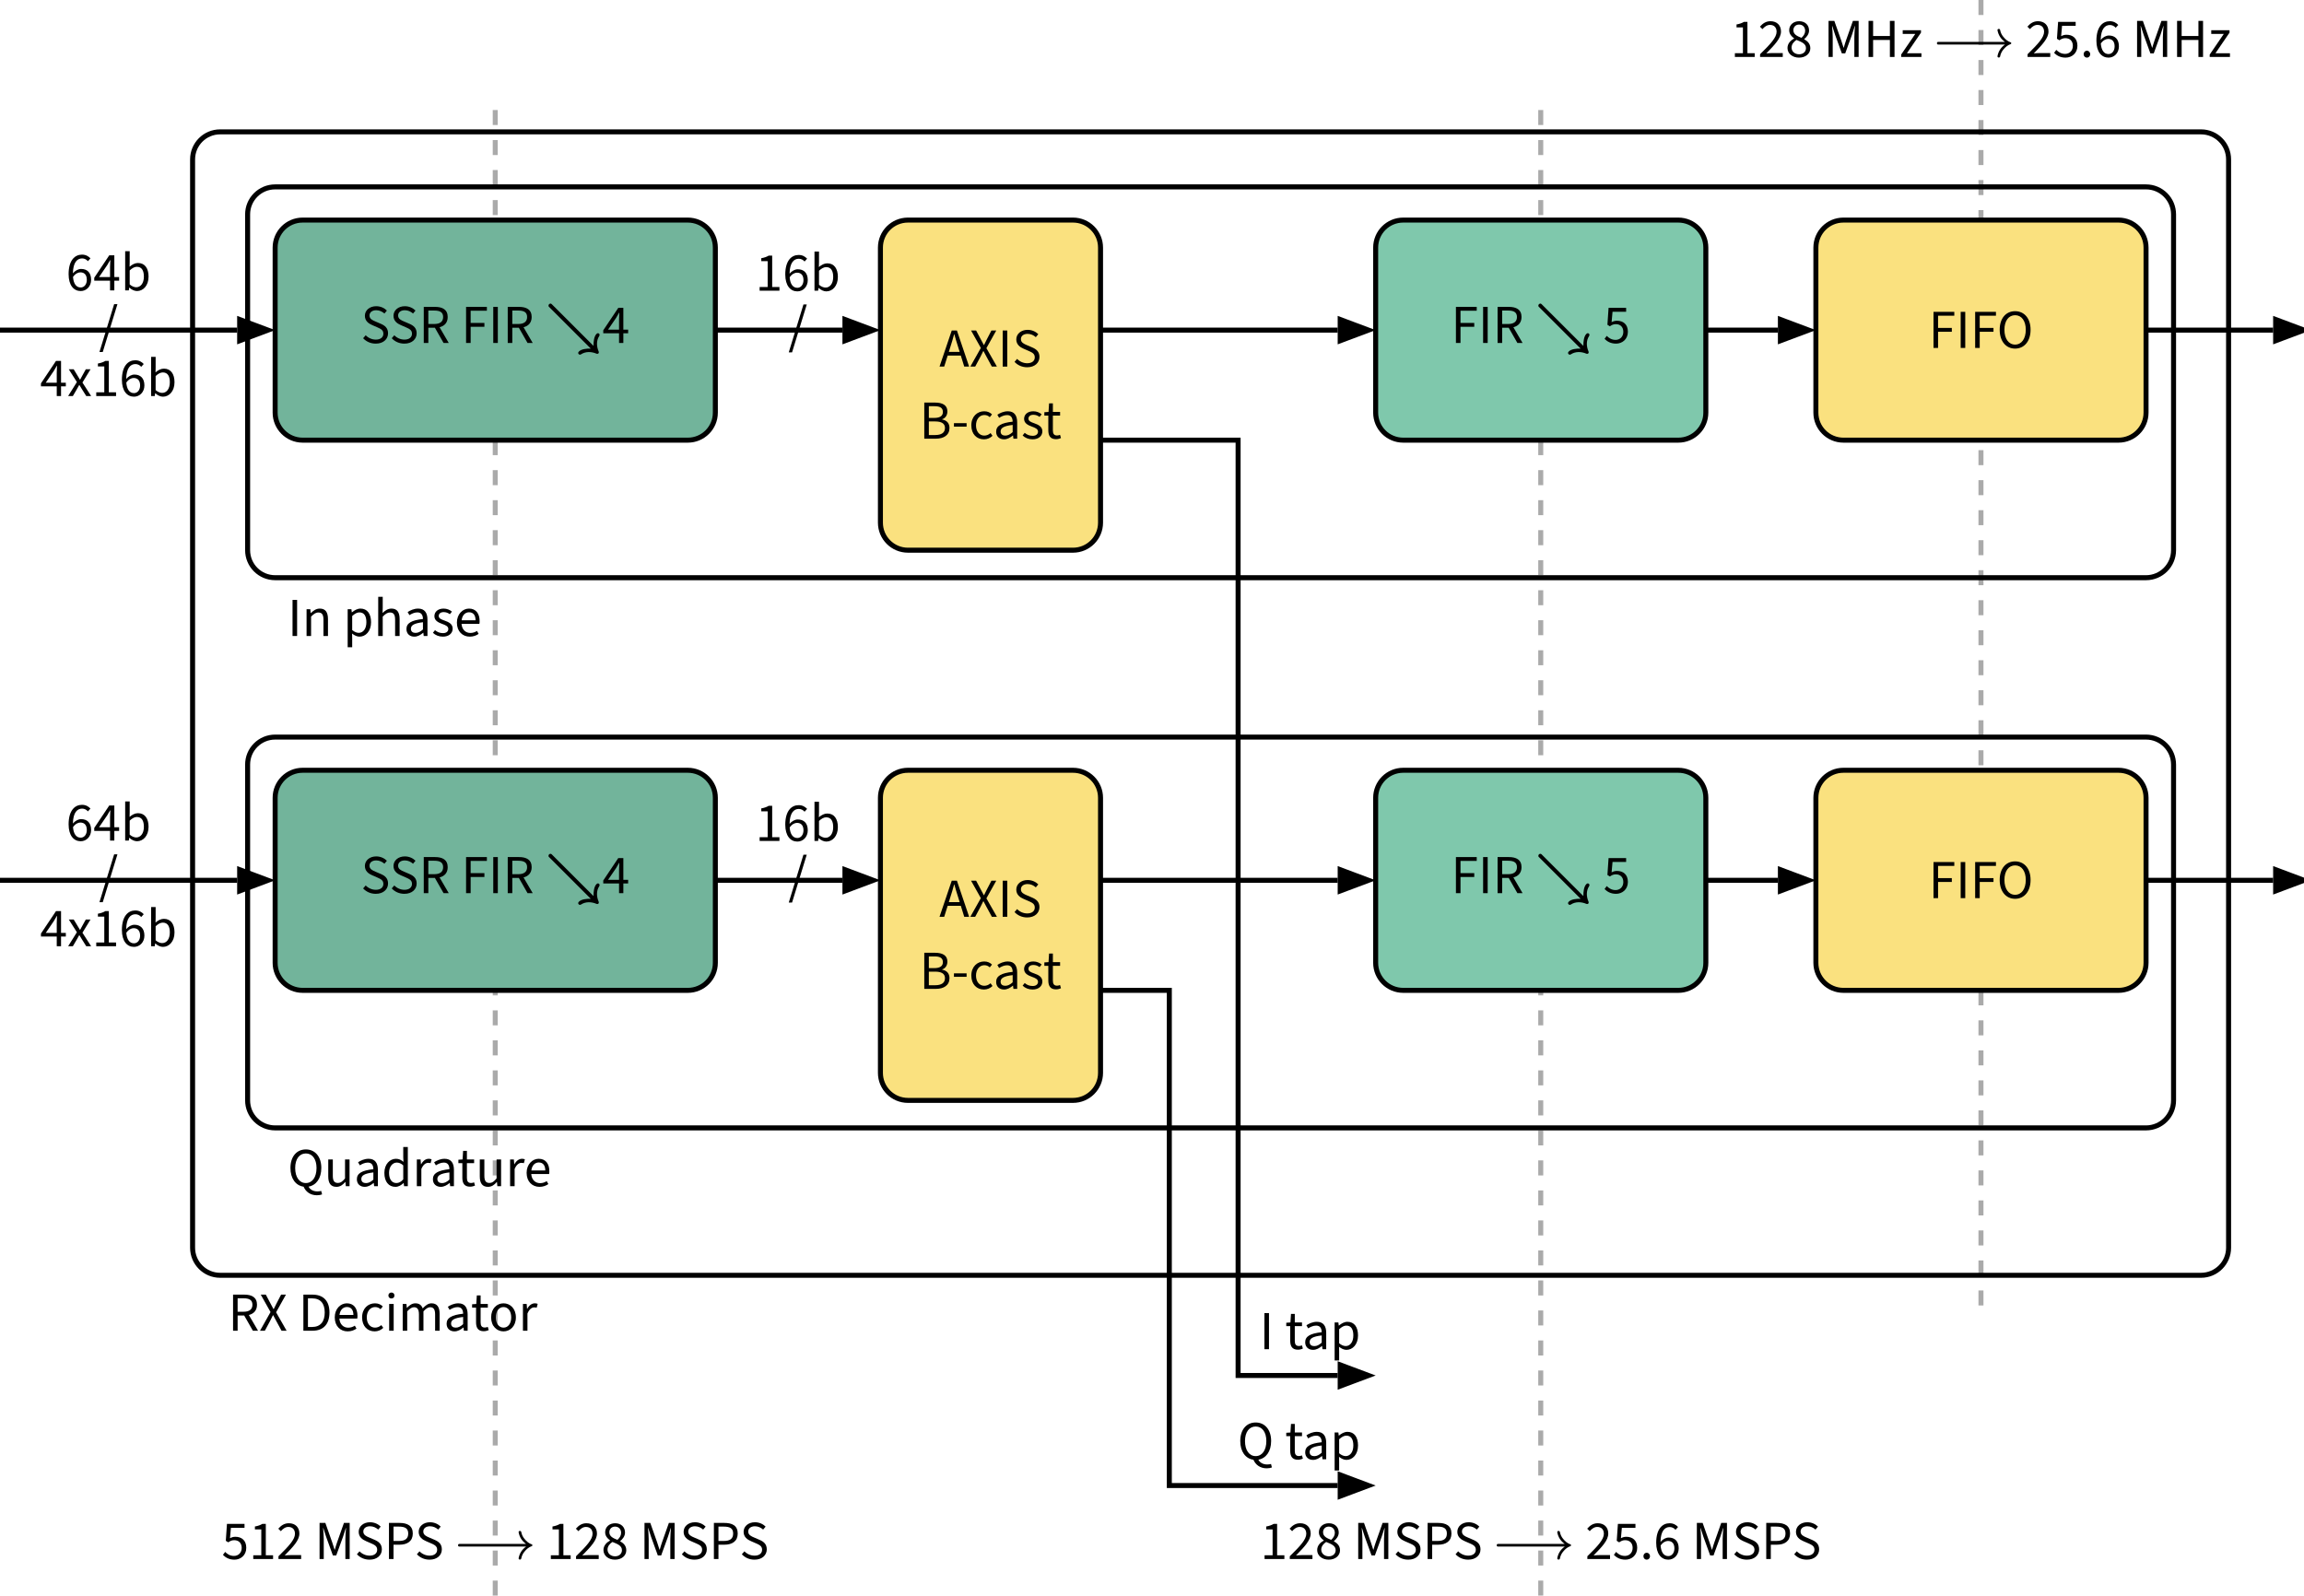 <svg class="typst-doc" viewBox="0 0 460.576 319" width="460.576pt" height="319pt" xmlns="http://www.w3.org/2000/svg" xmlns:xlink="http://www.w3.org/1999/xlink" xmlns:h5="http://www.w3.org/1999/xhtml">
    <path class="typst-shape" fill="#ffffff" fill-rule="nonzero" d="M 0 0 L 0 319 L 460.576 319 L 460.576 0 Z "/>
    <g>
        <g transform="translate(0 0)">
            <g class="typst-group">
                <g>
                    <g transform="translate(99 22)">
                        <path class="typst-shape" fill="none" stroke="#aaaaaa" stroke-width="1" stroke-linecap="butt" stroke-linejoin="miter" stroke-miterlimit="4" stroke-dashoffset="0" stroke-dasharray="3 3" d="M 0 0 L 0 297 "/>
                    </g>
                    <g transform="translate(308 22)">
                        <path class="typst-shape" fill="none" stroke="#aaaaaa" stroke-width="1" stroke-linecap="butt" stroke-linejoin="miter" stroke-miterlimit="4" stroke-dashoffset="0" stroke-dasharray="3 3" d="M 0 0 L 0 297 "/>
                    </g>
                    <g transform="translate(396 0)">
                        <path class="typst-shape" fill="none" stroke="#aaaaaa" stroke-width="1" stroke-linecap="butt" stroke-linejoin="miter" stroke-miterlimit="4" stroke-dashoffset="0" stroke-dasharray="3 3" d="M 0 0 L 0 264 "/>
                    </g>
                    <g transform="translate(345.939 3.877)">
                        <path class="typst-shape" fill="none" d="M 0 0 L 100.122 0 L 100.122 7.645 L 0 7.645 L 0 0 Z "/>
                    </g>
                    <g transform="translate(345.939 3.877)">
                        <g class="typst-group">
                            <g>
                                <g transform="translate(0 0)">
                                    <g class="typst-group">
                                        <g>
                                            <g transform="translate(0 7.513)">
                                                <g class="typst-text" transform="scale(1, -1)">
                                                    <use xlink:href="#gD970999E3CA3F2736B198B74F0876666" x="0" fill="#000000" fill-rule="nonzero"/>
                                                    <use xlink:href="#gCEDD9E60B5F24DA64085594F8EE9FF43" x="5.467" fill="#000000" fill-rule="nonzero"/>
                                                    <use xlink:href="#g1E3BB38983A96376D0D134E83BD91FAB" x="10.934" fill="#000000" fill-rule="nonzero"/>
                                                    <use xlink:href="#g9808E0C710E72B45862D3CDD6D78B8B3" x="18.601" fill="#000000" fill-rule="nonzero"/>
                                                    <use xlink:href="#gE68CE557B407263001EE9DD6D459FCBC" x="26.598" fill="#000000" fill-rule="nonzero"/>
                                                    <use xlink:href="#gA02B2C43C1F60ECDB2F294947988ADD2" x="33.77" fill="#000000" fill-rule="nonzero"/>
                                                </g>
                                            </g>
                                            <g transform="translate(40.645 7.513)">
                                                <g class="typst-text" transform="scale(1, -1)">
                                                    <use xlink:href="#g87924E87A9F6F974DBCFB835F27F348D" x="0" fill="#000000" fill-rule="nonzero"/>
                                                </g>
                                            </g>
                                            <g transform="translate(56.738 7.513)">
                                                <g class="typst-text" transform="scale(1, -1)">
                                                    <use xlink:href="#gCEDD9E60B5F24DA64085594F8EE9FF43" x="2.2" fill="#000000" fill-rule="nonzero"/>
                                                    <use xlink:href="#g8828279CA47D187603BA5BD97FB1C395" x="7.667" fill="#000000" fill-rule="nonzero"/>
                                                    <use xlink:href="#g1CCC47D24FAC70EC3C9FF1C2A054458E" x="13.134" fill="#000000" fill-rule="nonzero"/>
                                                    <use xlink:href="#g1394AD37B3E1BA5FAB61A90E835CD6EC" x="15.873" fill="#000000" fill-rule="nonzero"/>
                                                    <use xlink:href="#g9808E0C710E72B45862D3CDD6D78B8B3" x="23.54" fill="#000000" fill-rule="nonzero"/>
                                                    <use xlink:href="#gE68CE557B407263001EE9DD6D459FCBC" x="31.537" fill="#000000" fill-rule="nonzero"/>
                                                    <use xlink:href="#gA02B2C43C1F60ECDB2F294947988ADD2" x="38.709" fill="#000000" fill-rule="nonzero"/>
                                                </g>
                                            </g>
                                        </g>
                                    </g>
                                </g>
                            </g>
                        </g>
                    </g>
                    <g transform="translate(44.292 304.178)">
                        <path class="typst-shape" fill="none" d="M 0 0 L 109.417 0 L 109.417 7.645 L 0 7.645 L 0 0 Z "/>
                    </g>
                    <g transform="translate(44.292 304.178)">
                        <g class="typst-group">
                            <g>
                                <g transform="translate(0 0)">
                                    <g class="typst-group">
                                        <g>
                                            <g transform="translate(0 7.513)">
                                                <g class="typst-text" transform="scale(1, -1)">
                                                    <use xlink:href="#g8828279CA47D187603BA5BD97FB1C395" x="0" fill="#000000" fill-rule="nonzero"/>
                                                    <use xlink:href="#gD970999E3CA3F2736B198B74F0876666" x="5.467" fill="#000000" fill-rule="nonzero"/>
                                                    <use xlink:href="#gCEDD9E60B5F24DA64085594F8EE9FF43" x="10.934" fill="#000000" fill-rule="nonzero"/>
                                                    <use xlink:href="#g9808E0C710E72B45862D3CDD6D78B8B3" x="18.601" fill="#000000" fill-rule="nonzero"/>
                                                    <use xlink:href="#g37A86785DCF32CCE08A9A528F5196935" x="26.598" fill="#000000" fill-rule="nonzero"/>
                                                    <use xlink:href="#g8152A8BA0E48520E3152C4401960B4F8" x="32.472" fill="#000000" fill-rule="nonzero"/>
                                                    <use xlink:href="#g37A86785DCF32CCE08A9A528F5196935" x="38.588" fill="#000000" fill-rule="nonzero"/>
                                                </g>
                                            </g>
                                            <g transform="translate(46.662 7.513)">
                                                <g class="typst-text" transform="scale(1, -1)">
                                                    <use xlink:href="#g87924E87A9F6F974DBCFB835F27F348D" x="0" fill="#000000" fill-rule="nonzero"/>
                                                </g>
                                            </g>
                                            <g transform="translate(62.755 7.513)">
                                                <g class="typst-text" transform="scale(1, -1)">
                                                    <use xlink:href="#gD970999E3CA3F2736B198B74F0876666" x="2.2" fill="#000000" fill-rule="nonzero"/>
                                                    <use xlink:href="#gCEDD9E60B5F24DA64085594F8EE9FF43" x="7.667" fill="#000000" fill-rule="nonzero"/>
                                                    <use xlink:href="#g1E3BB38983A96376D0D134E83BD91FAB" x="13.134" fill="#000000" fill-rule="nonzero"/>
                                                    <use xlink:href="#g9808E0C710E72B45862D3CDD6D78B8B3" x="20.801" fill="#000000" fill-rule="nonzero"/>
                                                    <use xlink:href="#g37A86785DCF32CCE08A9A528F5196935" x="28.798" fill="#000000" fill-rule="nonzero"/>
                                                    <use xlink:href="#g8152A8BA0E48520E3152C4401960B4F8" x="34.672" fill="#000000" fill-rule="nonzero"/>
                                                    <use xlink:href="#g37A86785DCF32CCE08A9A528F5196935" x="40.788" fill="#000000" fill-rule="nonzero"/>
                                                </g>
                                            </g>
                                        </g>
                                    </g>
                                </g>
                            </g>
                        </g>
                    </g>
                    <g transform="translate(251.922 304.178)">
                        <path class="typst-shape" fill="none" d="M 0 0 L 112.156 0 L 112.156 7.645 L 0 7.645 L 0 0 Z "/>
                    </g>
                    <g transform="translate(251.922 304.178)">
                        <g class="typst-group">
                            <g>
                                <g transform="translate(0 0)">
                                    <g class="typst-group">
                                        <g>
                                            <g transform="translate(0 7.513)">
                                                <g class="typst-text" transform="scale(1, -1)">
                                                    <use xlink:href="#gD970999E3CA3F2736B198B74F0876666" x="0" fill="#000000" fill-rule="nonzero"/>
                                                    <use xlink:href="#gCEDD9E60B5F24DA64085594F8EE9FF43" x="5.467" fill="#000000" fill-rule="nonzero"/>
                                                    <use xlink:href="#g1E3BB38983A96376D0D134E83BD91FAB" x="10.934" fill="#000000" fill-rule="nonzero"/>
                                                    <use xlink:href="#g9808E0C710E72B45862D3CDD6D78B8B3" x="18.601" fill="#000000" fill-rule="nonzero"/>
                                                    <use xlink:href="#g37A86785DCF32CCE08A9A528F5196935" x="26.598" fill="#000000" fill-rule="nonzero"/>
                                                    <use xlink:href="#g8152A8BA0E48520E3152C4401960B4F8" x="32.472" fill="#000000" fill-rule="nonzero"/>
                                                    <use xlink:href="#g37A86785DCF32CCE08A9A528F5196935" x="38.588" fill="#000000" fill-rule="nonzero"/>
                                                </g>
                                            </g>
                                            <g transform="translate(46.662 7.513)">
                                                <g class="typst-text" transform="scale(1, -1)">
                                                    <use xlink:href="#g87924E87A9F6F974DBCFB835F27F348D" x="0" fill="#000000" fill-rule="nonzero"/>
                                                </g>
                                            </g>
                                            <g transform="translate(62.755 7.513)">
                                                <g class="typst-text" transform="scale(1, -1)">
                                                    <use xlink:href="#gCEDD9E60B5F24DA64085594F8EE9FF43" x="2.2" fill="#000000" fill-rule="nonzero"/>
                                                    <use xlink:href="#g8828279CA47D187603BA5BD97FB1C395" x="7.667" fill="#000000" fill-rule="nonzero"/>
                                                    <use xlink:href="#g1CCC47D24FAC70EC3C9FF1C2A054458E" x="13.134" fill="#000000" fill-rule="nonzero"/>
                                                    <use xlink:href="#g1394AD37B3E1BA5FAB61A90E835CD6EC" x="15.873" fill="#000000" fill-rule="nonzero"/>
                                                    <use xlink:href="#g9808E0C710E72B45862D3CDD6D78B8B3" x="23.54" fill="#000000" fill-rule="nonzero"/>
                                                    <use xlink:href="#g37A86785DCF32CCE08A9A528F5196935" x="31.537" fill="#000000" fill-rule="nonzero"/>
                                                    <use xlink:href="#g8152A8BA0E48520E3152C4401960B4F8" x="37.411" fill="#000000" fill-rule="nonzero"/>
                                                    <use xlink:href="#g37A86785DCF32CCE08A9A528F5196935" x="43.527" fill="#000000" fill-rule="nonzero"/>
                                                </g>
                                            </g>
                                        </g>
                                    </g>
                                </g>
                            </g>
                        </g>
                    </g>
                    <g transform="translate(38.5 26.364)">
                        <path class="typst-shape" fill="none" stroke="#000000" stroke-width="1" stroke-linecap="butt" stroke-linejoin="miter" stroke-miterlimit="4" d="M 5.5 0 C 2.465 0 0 2.465 0 5.5 L 0 223.104 C 0 226.139 2.465 228.604 5.5 228.604 L 401.5 228.604 C 404.535 228.604 407 226.139 407 223.104 L 407 5.5 C 407 2.465 404.535 0 401.5 0 L 5.5 0 Z "/>
                    </g>
                    <g transform="translate(40.599 253.789)">
                        <path class="typst-shape" fill="none" d="M 0 0 L 71.853 0 L 71.853 17.392 L 0 17.392 L 0 0 Z "/>
                    </g>
                    <g transform="translate(40.599 253.789)">
                        <g class="typst-group">
                            <g>
                                <g transform="translate(0 0)">
                                    <g class="typst-group">
                                        <g>
                                            <g transform="translate(5 12.26)">
                                                <g class="typst-text" transform="scale(1, -1)">
                                                    <use xlink:href="#g6BBC6C381F484675F317A6E8E1FBD86A" x="0" fill="#000000" fill-rule="nonzero"/>
                                                    <use xlink:href="#g265FCD3FA1B655DFE8FFB3189EE9051" x="6.215" fill="#000000" fill-rule="nonzero"/>
                                                    <use xlink:href="#gA8ABBF733058C36623CD0B4B5792229C" x="14.058" fill="#000000" fill-rule="nonzero"/>
                                                    <use xlink:href="#gE2314CC0129D5FBA80ABC50553D080DD" x="20.823" fill="#000000" fill-rule="nonzero"/>
                                                    <use xlink:href="#g7195454B8A036B048940094E7CC82355" x="26.279" fill="#000000" fill-rule="nonzero"/>
                                                    <use xlink:href="#g2743EB954536A1BE91AE9B55BC080F60" x="31.295" fill="#000000" fill-rule="nonzero"/>
                                                    <use xlink:href="#g7758EF9A0B6FD43204189EE0C78D38B6" x="34.001" fill="#000000" fill-rule="nonzero"/>
                                                    <use xlink:href="#g3CC9287EF2831F2885ED736696CDF357" x="43.12" fill="#000000" fill-rule="nonzero"/>
                                                    <use xlink:href="#g430EA6ADF92930AC5FB0F981137775DD" x="48.51" fill="#000000" fill-rule="nonzero"/>
                                                    <use xlink:href="#gC1818DB60C879A64221442C9F036CAA6" x="52.074" fill="#000000" fill-rule="nonzero"/>
                                                    <use xlink:href="#gE67DEEF8E611B3776C4E240DA0672627" x="58.036" fill="#000000" fill-rule="nonzero"/>
                                                </g>
                                            </g>
                                        </g>
                                    </g>
                                </g>
                            </g>
                        </g>
                    </g>
                    <g transform="translate(49.5 37.364)">
                        <path class="typst-shape" fill="none" stroke="#000000" stroke-width="1" stroke-linecap="butt" stroke-linejoin="miter" stroke-miterlimit="4" d="M 5.5 0 C 2.465 0 0 2.465 0 5.5 L 0 72.636 C 0 75.671 2.465 78.136 5.5 78.136 L 379.5 78.136 C 382.535 78.136 385 75.671 385 72.636 L 385 5.5 C 385 2.465 382.535 0 379.5 0 L 5.5 0 Z "/>
                    </g>
                    <g transform="translate(52.489 114.893)">
                        <path class="typst-shape" fill="none" d="M 0 0 L 48.808 0 L 48.808 19.515 L 0 19.515 L 0 0 Z "/>
                    </g>
                    <g transform="translate(52.489 114.893)">
                        <g class="typst-group">
                            <g>
                                <g transform="translate(0 0)">
                                    <g class="typst-group">
                                        <g>
                                            <g transform="translate(5 12.26)">
                                                <g class="typst-text" transform="scale(1, -1)">
                                                    <use xlink:href="#gBA1F1132F013681876635204645D35D3" x="0" fill="#000000" fill-rule="nonzero"/>
                                                    <use xlink:href="#g1F96B40BF38792F8C04077FC521C699C" x="2.893" fill="#000000" fill-rule="nonzero"/>
                                                    <use xlink:href="#g4A26106BFAD66C618278E0B1D7BC0C00" x="11.11" fill="#000000" fill-rule="nonzero"/>
                                                    <use xlink:href="#g4385AC1E95ED8623CA857DCFB4955E59" x="17.215" fill="#000000" fill-rule="nonzero"/>
                                                    <use xlink:href="#g3CC9287EF2831F2885ED736696CDF357" x="23.199" fill="#000000" fill-rule="nonzero"/>
                                                    <use xlink:href="#gCE4AB1A92C856F6DCF8D5A6CA8954DD7" x="28.743" fill="#000000" fill-rule="nonzero"/>
                                                    <use xlink:href="#gE2314CC0129D5FBA80ABC50553D080DD" x="33.352" fill="#000000" fill-rule="nonzero"/>
                                                </g>
                                            </g>
                                        </g>
                                    </g>
                                </g>
                            </g>
                        </g>
                    </g>
                    <g transform="translate(55 44)">
                        <path class="typst-shape" fill="#72b49b" fill-rule="nonzero" stroke="#000000" stroke-width="1" stroke-linecap="butt" stroke-linejoin="miter" stroke-miterlimit="4" d="M 5.5 0 C 2.465 0 0 2.465 0 5.5 L 0 38.5 C 0 41.535 2.465 44 5.5 44 L 82.5 44 C 85.535 44 88 41.535 88 38.5 L 88 5.5 C 88 2.465 85.535 0 82.5 0 L 5.5 0 Z "/>
                    </g>
                    <g transform="translate(66.627 55.555)">
                        <path class="typst-shape" fill="none" d="M 0 0 L 64.746 0 L 64.746 20.889 L 0 20.889 L 0 0 Z "/>
                    </g>
                    <g transform="translate(66.627 55.556)">
                        <g class="typst-group">
                            <g>
                                <g transform="translate(0 0)">
                                    <g class="typst-group">
                                        <g>
                                            <g transform="translate(5.5 13.013)">
                                                <g class="typst-text" transform="scale(1, -1)">
                                                    <use xlink:href="#g37A86785DCF32CCE08A9A528F5196935" x="0" fill="#000000" fill-rule="nonzero"/>
                                                    <use xlink:href="#g37A86785DCF32CCE08A9A528F5196935" x="5.72" fill="#000000" fill-rule="nonzero"/>
                                                    <use xlink:href="#g6BBC6C381F484675F317A6E8E1FBD86A" x="11.594" fill="#000000" fill-rule="nonzero"/>
                                                    <use xlink:href="#g277036795CB208AC71D1B76F6A27D157" x="20.053" fill="#000000" fill-rule="nonzero"/>
                                                    <use xlink:href="#gBA1F1132F013681876635204645D35D3" x="25.487" fill="#000000" fill-rule="nonzero"/>
                                                    <use xlink:href="#g6BBC6C381F484675F317A6E8E1FBD86A" x="28.38" fill="#000000" fill-rule="nonzero"/>
                                                </g>
                                            </g>
                                            <g transform="translate(42.339 13.013)">
                                                <g class="typst-text" transform="scale(1, -1)">
                                                    <use xlink:href="#gC6E2ED16B2F25291CEAEEAF383B7CAB2" x="0" fill="#000000" fill-rule="nonzero"/>
                                                </g>
                                            </g>
                                            <g transform="translate(53.779 13.013)">
                                                <g class="typst-text" transform="scale(1, -1)">
                                                    <use xlink:href="#gE3F0F3890025B23D7E59818E7966028" x="0" fill="#000000" fill-rule="nonzero"/>
                                                </g>
                                            </g>
                                        </g>
                                    </g>
                                </g>
                            </g>
                        </g>
                    </g>
                    <g transform="translate(139 60.37)">
                        <path class="typst-shape" fill="none" d="M 0 0 L 4 0 L 4 11.26 L 0 11.26 L 0 0 Z "/>
                    </g>
                    <g transform="translate(139 60.37)">
                        <g class="typst-group">
                            <g>
                                <g transform="translate(0 0)">
                                    <g class="typst-group">
                                        <g/>
                                    </g>
                                </g>
                            </g>
                        </g>
                    </g>
                    <g transform="translate(55 60.37)">
                        <path class="typst-shape" fill="none" d="M 0 0 L 4 0 L 4 11.26 L 0 11.26 L 0 0 Z "/>
                    </g>
                    <g transform="translate(55 60.37)">
                        <g class="typst-group">
                            <g>
                                <g transform="translate(0 0)">
                                    <g class="typst-group">
                                        <g/>
                                    </g>
                                </g>
                            </g>
                        </g>
                    </g>
                    <g transform="translate(176 44)">
                        <path class="typst-shape" fill="#fae17f" fill-rule="nonzero" stroke="#000000" stroke-width="1" stroke-linecap="butt" stroke-linejoin="miter" stroke-miterlimit="4" d="M 5.5 0 C 2.465 0 0 2.465 0 5.5 L 0 60.5 C 0 63.535 2.465 66 5.5 66 L 38.5 66 C 41.535 66 44 63.535 44 60.5 L 44 5.5 C 44 2.465 41.535 0 38.5 0 L 5.5 0 Z "/>
                    </g>
                    <g transform="translate(178.277 60.533)">
                        <path class="typst-shape" fill="none" d="M 0 0 L 39.446 0 L 39.446 32.934 L 0 32.934 L 0 0 Z "/>
                    </g>
                    <g transform="translate(178.277 60.533)">
                        <g class="typst-group">
                            <g>
                                <g transform="translate(0 0)">
                                    <g class="typst-group">
                                        <g>
                                            <g transform="translate(9.504 12.76)">
                                                <g class="typst-text" transform="scale(1, -1)">
                                                    <use xlink:href="#g4C45E7D3D2783A3D8278FA8410E52606" x="0" fill="#000000" fill-rule="nonzero"/>
                                                    <use xlink:href="#g265FCD3FA1B655DFE8FFB3189EE9051" x="6.028" fill="#000000" fill-rule="nonzero"/>
                                                    <use xlink:href="#gBA1F1132F013681876635204645D35D3" x="11.671" fill="#000000" fill-rule="nonzero"/>
                                                    <use xlink:href="#g37A86785DCF32CCE08A9A528F5196935" x="14.564" fill="#000000" fill-rule="nonzero"/>
                                                </g>
                                            </g>
                                            <g transform="translate(5.5 27.17)">
                                                <g class="typst-text" transform="scale(1, -1)">
                                                    <use xlink:href="#g3B9C5A52BF88A369A2D59CC0CA06E553" x="0" fill="#000000" fill-rule="nonzero"/>
                                                    <use xlink:href="#gB1037E91D6D7F333D6EC0083B81CD706" x="6.468" fill="#000000" fill-rule="nonzero"/>
                                                    <use xlink:href="#g7195454B8A036B048940094E7CC82355" x="9.889" fill="#000000" fill-rule="nonzero"/>
                                                    <use xlink:href="#g3CC9287EF2831F2885ED736696CDF357" x="14.795" fill="#000000" fill-rule="nonzero"/>
                                                    <use xlink:href="#gCE4AB1A92C856F6DCF8D5A6CA8954DD7" x="20.339" fill="#000000" fill-rule="nonzero"/>
                                                    <use xlink:href="#g430EA6ADF92930AC5FB0F981137775DD" x="24.728" fill="#000000" fill-rule="nonzero"/>
                                                </g>
                                            </g>
                                        </g>
                                    </g>
                                </g>
                            </g>
                        </g>
                    </g>
                    <g transform="translate(216 60.37)">
                        <path class="typst-shape" fill="none" d="M 0 0 L 4 0 L 4 11.26 L 0 11.26 L 0 0 Z "/>
                    </g>
                    <g transform="translate(216 60.37)">
                        <g class="typst-group">
                            <g>
                                <g transform="translate(0 0)">
                                    <g class="typst-group">
                                        <g/>
                                    </g>
                                </g>
                            </g>
                        </g>
                    </g>
                    <g transform="translate(216 82.37)">
                        <path class="typst-shape" fill="none" d="M 0 0 L 4 0 L 4 11.26 L 0 11.26 L 0 0 Z "/>
                    </g>
                    <g transform="translate(216 82.37)">
                        <g class="typst-group">
                            <g>
                                <g transform="translate(0 0)">
                                    <g class="typst-group">
                                        <g/>
                                    </g>
                                </g>
                            </g>
                        </g>
                    </g>
                    <g transform="translate(176 60.37)">
                        <path class="typst-shape" fill="none" d="M 0 0 L 4 0 L 4 11.26 L 0 11.26 L 0 0 Z "/>
                    </g>
                    <g transform="translate(176 60.37)">
                        <g class="typst-group">
                            <g>
                                <g transform="translate(0 0)">
                                    <g class="typst-group">
                                        <g/>
                                    </g>
                                </g>
                            </g>
                        </g>
                    </g>
                    <g transform="translate(176 82.37)">
                        <path class="typst-shape" fill="none" d="M 0 0 L 4 0 L 4 11.26 L 0 11.26 L 0 0 Z "/>
                    </g>
                    <g transform="translate(176 82.37)">
                        <g class="typst-group">
                            <g>
                                <g transform="translate(0 0)">
                                    <g class="typst-group">
                                        <g/>
                                    </g>
                                </g>
                            </g>
                        </g>
                    </g>
                    <g transform="translate(275 44)">
                        <path class="typst-shape" fill="#7fc8ac" fill-rule="nonzero" stroke="#000000" stroke-width="1" stroke-linecap="butt" stroke-linejoin="miter" stroke-miterlimit="4" d="M 5.5 0 C 2.465 0 0 2.465 0 5.5 L 0 38.5 C 0 41.535 2.465 44 5.5 44 L 60.5 44 C 63.535 44 66 41.535 66 38.5 L 66 5.5 C 66 2.465 63.535 0 60.5 0 L 5.5 0 Z "/>
                    </g>
                    <g transform="translate(284.554 55.555)">
                        <path class="typst-shape" fill="none" d="M 0 0 L 46.893 0 L 46.893 20.889 L 0 20.889 L 0 0 Z "/>
                    </g>
                    <g transform="translate(284.554 55.556)">
                        <g class="typst-group">
                            <g>
                                <g transform="translate(0 0)">
                                    <g class="typst-group">
                                        <g>
                                            <g transform="translate(5.5 13.013)">
                                                <g class="typst-text" transform="scale(1, -1)">
                                                    <use xlink:href="#g277036795CB208AC71D1B76F6A27D157" x="0" fill="#000000" fill-rule="nonzero"/>
                                                    <use xlink:href="#gBA1F1132F013681876635204645D35D3" x="5.434" fill="#000000" fill-rule="nonzero"/>
                                                    <use xlink:href="#g6BBC6C381F484675F317A6E8E1FBD86A" x="8.327" fill="#000000" fill-rule="nonzero"/>
                                                </g>
                                            </g>
                                            <g transform="translate(22.286 13.013)">
                                                <g class="typst-text" transform="scale(1, -1)">
                                                    <use xlink:href="#gC6E2ED16B2F25291CEAEEAF383B7CAB2" x="0" fill="#000000" fill-rule="nonzero"/>
                                                </g>
                                            </g>
                                            <g transform="translate(33.726 13.013)">
                                                <g class="typst-text" transform="scale(1, -1)">
                                                    <use xlink:href="#g8828279CA47D187603BA5BD97FB1C395" x="2.2" fill="#000000" fill-rule="nonzero"/>
                                                </g>
                                            </g>
                                        </g>
                                    </g>
                                </g>
                            </g>
                        </g>
                    </g>
                    <g transform="translate(337 60.37)">
                        <path class="typst-shape" fill="none" d="M 0 0 L 4 0 L 4 11.26 L 0 11.26 L 0 0 Z "/>
                    </g>
                    <g transform="translate(337 60.37)">
                        <g class="typst-group">
                            <g>
                                <g transform="translate(0 0)">
                                    <g class="typst-group">
                                        <g/>
                                    </g>
                                </g>
                            </g>
                        </g>
                    </g>
                    <g transform="translate(275 60.37)">
                        <path class="typst-shape" fill="none" d="M 0 0 L 4 0 L 4 11.26 L 0 11.26 L 0 0 Z "/>
                    </g>
                    <g transform="translate(275 60.37)">
                        <g class="typst-group">
                            <g>
                                <g transform="translate(0 0)">
                                    <g class="typst-group">
                                        <g/>
                                    </g>
                                </g>
                            </g>
                        </g>
                    </g>
                    <g transform="translate(363 44)">
                        <path class="typst-shape" fill="#fae17f" fill-rule="nonzero" stroke="#000000" stroke-width="1" stroke-linecap="butt" stroke-linejoin="miter" stroke-miterlimit="4" d="M 5.5 0 C 2.465 0 0 2.465 0 5.5 L 0 38.5 C 0 41.535 2.465 44 5.5 44 L 60.5 44 C 63.535 44 66 41.535 66 38.5 L 66 5.5 C 66 2.465 63.535 0 60.5 0 L 5.5 0 Z "/>
                    </g>
                    <g transform="translate(380.022 56.804)">
                        <path class="typst-shape" fill="none" d="M 0 0 L 31.955 0 L 31.955 18.392 L 0 18.392 L 0 0 Z "/>
                    </g>
                    <g transform="translate(380.022 56.804)">
                        <g class="typst-group">
                            <g>
                                <g transform="translate(0 0)">
                                    <g class="typst-group">
                                        <g>
                                            <g transform="translate(5.5 12.76)">
                                                <g class="typst-text" transform="scale(1, -1)">
                                                    <use xlink:href="#g277036795CB208AC71D1B76F6A27D157" x="0" fill="#000000" fill-rule="nonzero"/>
                                                    <use xlink:href="#gBA1F1132F013681876635204645D35D3" x="5.434" fill="#000000" fill-rule="nonzero"/>
                                                    <use xlink:href="#g277036795CB208AC71D1B76F6A27D157" x="8.327" fill="#000000" fill-rule="nonzero"/>
                                                    <use xlink:href="#gC80B6639C04D9D8D058A1B72E45A5E3A" x="13.651" fill="#000000" fill-rule="nonzero"/>
                                                </g>
                                            </g>
                                        </g>
                                    </g>
                                </g>
                            </g>
                        </g>
                    </g>
                    <g transform="translate(425 60.37)">
                        <path class="typst-shape" fill="none" d="M 0 0 L 4 0 L 4 11.26 L 0 11.26 L 0 0 Z "/>
                    </g>
                    <g transform="translate(425 60.37)">
                        <g class="typst-group">
                            <g>
                                <g transform="translate(0 0)">
                                    <g class="typst-group">
                                        <g/>
                                    </g>
                                </g>
                            </g>
                        </g>
                    </g>
                    <g transform="translate(363 60.37)">
                        <path class="typst-shape" fill="none" d="M 0 0 L 4 0 L 4 11.26 L 0 11.26 L 0 0 Z "/>
                    </g>
                    <g transform="translate(363 60.37)">
                        <g class="typst-group">
                            <g>
                                <g transform="translate(0 0)">
                                    <g class="typst-group">
                                        <g/>
                                    </g>
                                </g>
                            </g>
                        </g>
                    </g>
                    <g transform="translate(143 66)">
                        <path class="typst-shape" fill="none" stroke="#000000" stroke-width="1" stroke-linecap="butt" stroke-linejoin="miter" stroke-miterlimit="4" d="M 0 0 L 25.407 0 "/>
                    </g>
                    <g transform="translate(168.907 63.874)">
                        <path class="typst-shape" fill="#000000" fill-rule="nonzero" stroke="#000000" stroke-width="1" stroke-linecap="butt" stroke-linejoin="miter" stroke-miterlimit="4" d="M 5.669 2.126 L 0 0 L 0 4.252 L 5.669 2.126 Z "/>
                    </g>
                    <g transform="translate(220 66)">
                        <path class="typst-shape" fill="none" stroke="#000000" stroke-width="1" stroke-linecap="butt" stroke-linejoin="miter" stroke-miterlimit="4" d="M 0 0 L 47.407 0 "/>
                    </g>
                    <g transform="translate(267.907 63.874)">
                        <path class="typst-shape" fill="#000000" fill-rule="nonzero" stroke="#000000" stroke-width="1" stroke-linecap="butt" stroke-linejoin="miter" stroke-miterlimit="4" d="M 5.669 2.126 L 0 0 L 0 4.252 L 5.669 2.126 Z "/>
                    </g>
                    <g transform="translate(341 66)">
                        <path class="typst-shape" fill="none" stroke="#000000" stroke-width="1" stroke-linecap="butt" stroke-linejoin="miter" stroke-miterlimit="4" d="M 0 0 L 14.407 0 "/>
                    </g>
                    <g transform="translate(355.907 63.874)">
                        <path class="typst-shape" fill="#000000" fill-rule="nonzero" stroke="#000000" stroke-width="1" stroke-linecap="butt" stroke-linejoin="miter" stroke-miterlimit="4" d="M 5.669 2.126 L 0 0 L 0 4.252 L 5.669 2.126 Z "/>
                    </g>
                    <g transform="translate(142.983 42.864)">
                        <path class="typst-shape" fill="none" d="M 0 0 L 33.017 0 L 33.017 46.272 L 0 46.272 L 0 0 Z "/>
                    </g>
                    <g transform="translate(142.983 42.864)">
                        <g class="typst-group">
                            <g>
                                <g transform="translate(0 0)">
                                    <g class="typst-group">
                                        <g>
                                            <g transform="translate(8 15.26)">
                                                <g class="typst-text" transform="scale(1, -1)">
                                                    <use xlink:href="#gD970999E3CA3F2736B198B74F0876666" x="0" fill="#000000" fill-rule="nonzero"/>
                                                    <use xlink:href="#g1394AD37B3E1BA5FAB61A90E835CD6EC" x="5.467" fill="#000000" fill-rule="nonzero"/>
                                                    <use xlink:href="#g6BDE5D0450288EE3E70E9A3EC9B22BE3" x="10.934" fill="#000000" fill-rule="nonzero"/>
                                                </g>
                                            </g>
                                            <g transform="translate(14.584 25.82)">
                                                <g class="typst-text" transform="scale(1, -1)">
                                                    <use xlink:href="#gFEC89D833E9B51882AB45BB33F053D89" x="0" fill="#000000" fill-rule="nonzero"/>
                                                </g>
                                            </g>
                                        </g>
                                    </g>
                                </g>
                            </g>
                        </g>
                    </g>
                    <g transform="translate(49.5 147.364)">
                        <path class="typst-shape" fill="none" stroke="#000000" stroke-width="1" stroke-linecap="butt" stroke-linejoin="miter" stroke-miterlimit="4" d="M 5.5 0 C 2.465 0 0 2.465 0 5.5 L 0 72.636 C 0 75.671 2.465 78.136 5.5 78.136 L 379.5 78.136 C 382.535 78.136 385 75.671 385 72.636 L 385 5.5 C 385 2.465 382.535 0 379.5 0 L 5.5 0 Z "/>
                    </g>
                    <g transform="translate(52.489 224.893)">
                        <path class="typst-shape" fill="none" d="M 0 0 L 62.745 0 L 62.745 19.075 L 0 19.075 L 0 0 Z "/>
                    </g>
                    <g transform="translate(52.489 224.893)">
                        <g class="typst-group">
                            <g>
                                <g transform="translate(0 0)">
                                    <g class="typst-group">
                                        <g>
                                            <g transform="translate(5 12.26)">
                                                <g class="typst-text" transform="scale(1, -1)">
                                                    <use xlink:href="#gE7357D84D9EC796F718EFCB177CAC065" x="0" fill="#000000" fill-rule="nonzero"/>
                                                    <use xlink:href="#g445DEFE69F97C6894B20FBFB67A72185" x="7.304" fill="#000000" fill-rule="nonzero"/>
                                                    <use xlink:href="#g3CC9287EF2831F2885ED736696CDF357" x="13.288" fill="#000000" fill-rule="nonzero"/>
                                                    <use xlink:href="#gE5D48B7DCE79B9B558136E722D7FF64B" x="18.832" fill="#000000" fill-rule="nonzero"/>
                                                    <use xlink:href="#gE67DEEF8E611B3776C4E240DA0672627" x="24.937" fill="#000000" fill-rule="nonzero"/>
                                                    <use xlink:href="#g3CC9287EF2831F2885ED736696CDF357" x="28.49" fill="#000000" fill-rule="nonzero"/>
                                                    <use xlink:href="#g430EA6ADF92930AC5FB0F981137775DD" x="33.88" fill="#000000" fill-rule="nonzero"/>
                                                    <use xlink:href="#g445DEFE69F97C6894B20FBFB67A72185" x="37.598" fill="#000000" fill-rule="nonzero"/>
                                                    <use xlink:href="#gE67DEEF8E611B3776C4E240DA0672627" x="43.582" fill="#000000" fill-rule="nonzero"/>
                                                    <use xlink:href="#gE2314CC0129D5FBA80ABC50553D080DD" x="47.289" fill="#000000" fill-rule="nonzero"/>
                                                </g>
                                            </g>
                                        </g>
                                    </g>
                                </g>
                            </g>
                        </g>
                    </g>
                    <g transform="translate(55 154)">
                        <path class="typst-shape" fill="#72b49b" fill-rule="nonzero" stroke="#000000" stroke-width="1" stroke-linecap="butt" stroke-linejoin="miter" stroke-miterlimit="4" d="M 5.5 0 C 2.465 0 0 2.465 0 5.5 L 0 38.5 C 0 41.535 2.465 44 5.5 44 L 82.5 44 C 85.535 44 88 41.535 88 38.5 L 88 5.5 C 88 2.465 85.535 0 82.5 0 L 5.5 0 Z "/>
                    </g>
                    <g transform="translate(66.627 165.555)">
                        <path class="typst-shape" fill="none" d="M 0 0 L 64.746 0 L 64.746 20.889 L 0 20.889 L 0 0 Z "/>
                    </g>
                    <g transform="translate(66.627 165.555)">
                        <g class="typst-group">
                            <g>
                                <g transform="translate(0 0)">
                                    <g class="typst-group">
                                        <g>
                                            <g transform="translate(5.5 13.013)">
                                                <g class="typst-text" transform="scale(1, -1)">
                                                    <use xlink:href="#g37A86785DCF32CCE08A9A528F5196935" x="0" fill="#000000" fill-rule="nonzero"/>
                                                    <use xlink:href="#g37A86785DCF32CCE08A9A528F5196935" x="5.72" fill="#000000" fill-rule="nonzero"/>
                                                    <use xlink:href="#g6BBC6C381F484675F317A6E8E1FBD86A" x="11.594" fill="#000000" fill-rule="nonzero"/>
                                                    <use xlink:href="#g277036795CB208AC71D1B76F6A27D157" x="20.053" fill="#000000" fill-rule="nonzero"/>
                                                    <use xlink:href="#gBA1F1132F013681876635204645D35D3" x="25.487" fill="#000000" fill-rule="nonzero"/>
                                                    <use xlink:href="#g6BBC6C381F484675F317A6E8E1FBD86A" x="28.38" fill="#000000" fill-rule="nonzero"/>
                                                </g>
                                            </g>
                                            <g transform="translate(42.339 13.013)">
                                                <g class="typst-text" transform="scale(1, -1)">
                                                    <use xlink:href="#gC6E2ED16B2F25291CEAEEAF383B7CAB2" x="0" fill="#000000" fill-rule="nonzero"/>
                                                </g>
                                            </g>
                                            <g transform="translate(53.779 13.013)">
                                                <g class="typst-text" transform="scale(1, -1)">
                                                    <use xlink:href="#gE3F0F3890025B23D7E59818E7966028" x="0" fill="#000000" fill-rule="nonzero"/>
                                                </g>
                                            </g>
                                        </g>
                                    </g>
                                </g>
                            </g>
                        </g>
                    </g>
                    <g transform="translate(139 170.37)">
                        <path class="typst-shape" fill="none" d="M 0 0 L 4 0 L 4 11.26 L 0 11.26 L 0 0 Z "/>
                    </g>
                    <g transform="translate(139 170.37)">
                        <g class="typst-group">
                            <g>
                                <g transform="translate(0 0)">
                                    <g class="typst-group">
                                        <g/>
                                    </g>
                                </g>
                            </g>
                        </g>
                    </g>
                    <g transform="translate(55 170.37)">
                        <path class="typst-shape" fill="none" d="M 0 0 L 4 0 L 4 11.26 L 0 11.26 L 0 0 Z "/>
                    </g>
                    <g transform="translate(55 170.37)">
                        <g class="typst-group">
                            <g>
                                <g transform="translate(0 0)">
                                    <g class="typst-group">
                                        <g/>
                                    </g>
                                </g>
                            </g>
                        </g>
                    </g>
                    <g transform="translate(176 154)">
                        <path class="typst-shape" fill="#fae17f" fill-rule="nonzero" stroke="#000000" stroke-width="1" stroke-linecap="butt" stroke-linejoin="miter" stroke-miterlimit="4" d="M 5.5 0 C 2.465 0 0 2.465 0 5.5 L 0 60.5 C 0 63.535 2.465 66 5.5 66 L 38.5 66 C 41.535 66 44 63.535 44 60.5 L 44 5.5 C 44 2.465 41.535 0 38.5 0 L 5.5 0 Z "/>
                    </g>
                    <g transform="translate(178.277 170.533)">
                        <path class="typst-shape" fill="none" d="M 0 0 L 39.446 0 L 39.446 32.934 L 0 32.934 L 0 0 Z "/>
                    </g>
                    <g transform="translate(178.277 170.533)">
                        <g class="typst-group">
                            <g>
                                <g transform="translate(0 0)">
                                    <g class="typst-group">
                                        <g>
                                            <g transform="translate(9.504 12.76)">
                                                <g class="typst-text" transform="scale(1, -1)">
                                                    <use xlink:href="#g4C45E7D3D2783A3D8278FA8410E52606" x="0" fill="#000000" fill-rule="nonzero"/>
                                                    <use xlink:href="#g265FCD3FA1B655DFE8FFB3189EE9051" x="6.028" fill="#000000" fill-rule="nonzero"/>
                                                    <use xlink:href="#gBA1F1132F013681876635204645D35D3" x="11.671" fill="#000000" fill-rule="nonzero"/>
                                                    <use xlink:href="#g37A86785DCF32CCE08A9A528F5196935" x="14.564" fill="#000000" fill-rule="nonzero"/>
                                                </g>
                                            </g>
                                            <g transform="translate(5.5 27.17)">
                                                <g class="typst-text" transform="scale(1, -1)">
                                                    <use xlink:href="#g3B9C5A52BF88A369A2D59CC0CA06E553" x="0" fill="#000000" fill-rule="nonzero"/>
                                                    <use xlink:href="#gB1037E91D6D7F333D6EC0083B81CD706" x="6.468" fill="#000000" fill-rule="nonzero"/>
                                                    <use xlink:href="#g7195454B8A036B048940094E7CC82355" x="9.889" fill="#000000" fill-rule="nonzero"/>
                                                    <use xlink:href="#g3CC9287EF2831F2885ED736696CDF357" x="14.795" fill="#000000" fill-rule="nonzero"/>
                                                    <use xlink:href="#gCE4AB1A92C856F6DCF8D5A6CA8954DD7" x="20.339" fill="#000000" fill-rule="nonzero"/>
                                                    <use xlink:href="#g430EA6ADF92930AC5FB0F981137775DD" x="24.728" fill="#000000" fill-rule="nonzero"/>
                                                </g>
                                            </g>
                                        </g>
                                    </g>
                                </g>
                            </g>
                        </g>
                    </g>
                    <g transform="translate(216 170.37)">
                        <path class="typst-shape" fill="none" d="M 0 0 L 4 0 L 4 11.26 L 0 11.26 L 0 0 Z "/>
                    </g>
                    <g transform="translate(216 170.37)">
                        <g class="typst-group">
                            <g>
                                <g transform="translate(0 0)">
                                    <g class="typst-group">
                                        <g/>
                                    </g>
                                </g>
                            </g>
                        </g>
                    </g>
                    <g transform="translate(216 192.37)">
                        <path class="typst-shape" fill="none" d="M 0 0 L 4 0 L 4 11.26 L 0 11.26 L 0 0 Z "/>
                    </g>
                    <g transform="translate(216 192.37)">
                        <g class="typst-group">
                            <g>
                                <g transform="translate(0 0)">
                                    <g class="typst-group">
                                        <g/>
                                    </g>
                                </g>
                            </g>
                        </g>
                    </g>
                    <g transform="translate(176 170.37)">
                        <path class="typst-shape" fill="none" d="M 0 0 L 4 0 L 4 11.26 L 0 11.26 L 0 0 Z "/>
                    </g>
                    <g transform="translate(176 170.37)">
                        <g class="typst-group">
                            <g>
                                <g transform="translate(0 0)">
                                    <g class="typst-group">
                                        <g/>
                                    </g>
                                </g>
                            </g>
                        </g>
                    </g>
                    <g transform="translate(176 192.37)">
                        <path class="typst-shape" fill="none" d="M 0 0 L 4 0 L 4 11.26 L 0 11.26 L 0 0 Z "/>
                    </g>
                    <g transform="translate(176 192.37)">
                        <g class="typst-group">
                            <g>
                                <g transform="translate(0 0)">
                                    <g class="typst-group">
                                        <g/>
                                    </g>
                                </g>
                            </g>
                        </g>
                    </g>
                    <g transform="translate(275 154)">
                        <path class="typst-shape" fill="#7fc8ac" fill-rule="nonzero" stroke="#000000" stroke-width="1" stroke-linecap="butt" stroke-linejoin="miter" stroke-miterlimit="4" d="M 5.5 0 C 2.465 0 0 2.465 0 5.5 L 0 38.5 C 0 41.535 2.465 44 5.5 44 L 60.5 44 C 63.535 44 66 41.535 66 38.5 L 66 5.5 C 66 2.465 63.535 0 60.5 0 L 5.5 0 Z "/>
                    </g>
                    <g transform="translate(284.554 165.555)">
                        <path class="typst-shape" fill="none" d="M 0 0 L 46.893 0 L 46.893 20.889 L 0 20.889 L 0 0 Z "/>
                    </g>
                    <g transform="translate(284.554 165.555)">
                        <g class="typst-group">
                            <g>
                                <g transform="translate(0 0)">
                                    <g class="typst-group">
                                        <g>
                                            <g transform="translate(5.5 13.013)">
                                                <g class="typst-text" transform="scale(1, -1)">
                                                    <use xlink:href="#g277036795CB208AC71D1B76F6A27D157" x="0" fill="#000000" fill-rule="nonzero"/>
                                                    <use xlink:href="#gBA1F1132F013681876635204645D35D3" x="5.434" fill="#000000" fill-rule="nonzero"/>
                                                    <use xlink:href="#g6BBC6C381F484675F317A6E8E1FBD86A" x="8.327" fill="#000000" fill-rule="nonzero"/>
                                                </g>
                                            </g>
                                            <g transform="translate(22.286 13.013)">
                                                <g class="typst-text" transform="scale(1, -1)">
                                                    <use xlink:href="#gC6E2ED16B2F25291CEAEEAF383B7CAB2" x="0" fill="#000000" fill-rule="nonzero"/>
                                                </g>
                                            </g>
                                            <g transform="translate(33.726 13.013)">
                                                <g class="typst-text" transform="scale(1, -1)">
                                                    <use xlink:href="#g8828279CA47D187603BA5BD97FB1C395" x="2.2" fill="#000000" fill-rule="nonzero"/>
                                                </g>
                                            </g>
                                        </g>
                                    </g>
                                </g>
                            </g>
                        </g>
                    </g>
                    <g transform="translate(337 170.37)">
                        <path class="typst-shape" fill="none" d="M 0 0 L 4 0 L 4 11.26 L 0 11.26 L 0 0 Z "/>
                    </g>
                    <g transform="translate(337 170.37)">
                        <g class="typst-group">
                            <g>
                                <g transform="translate(0 0)">
                                    <g class="typst-group">
                                        <g/>
                                    </g>
                                </g>
                            </g>
                        </g>
                    </g>
                    <g transform="translate(275 170.37)">
                        <path class="typst-shape" fill="none" d="M 0 0 L 4 0 L 4 11.26 L 0 11.26 L 0 0 Z "/>
                    </g>
                    <g transform="translate(275 170.37)">
                        <g class="typst-group">
                            <g>
                                <g transform="translate(0 0)">
                                    <g class="typst-group">
                                        <g/>
                                    </g>
                                </g>
                            </g>
                        </g>
                    </g>
                    <g transform="translate(363 154)">
                        <path class="typst-shape" fill="#fae17f" fill-rule="nonzero" stroke="#000000" stroke-width="1" stroke-linecap="butt" stroke-linejoin="miter" stroke-miterlimit="4" d="M 5.5 0 C 2.465 0 0 2.465 0 5.5 L 0 38.5 C 0 41.535 2.465 44 5.5 44 L 60.5 44 C 63.535 44 66 41.535 66 38.5 L 66 5.5 C 66 2.465 63.535 0 60.5 0 L 5.5 0 Z "/>
                    </g>
                    <g transform="translate(380.022 166.804)">
                        <path class="typst-shape" fill="none" d="M 0 0 L 31.955 0 L 31.955 18.392 L 0 18.392 L 0 0 Z "/>
                    </g>
                    <g transform="translate(380.022 166.804)">
                        <g class="typst-group">
                            <g>
                                <g transform="translate(0 0)">
                                    <g class="typst-group">
                                        <g>
                                            <g transform="translate(5.5 12.76)">
                                                <g class="typst-text" transform="scale(1, -1)">
                                                    <use xlink:href="#g277036795CB208AC71D1B76F6A27D157" x="0" fill="#000000" fill-rule="nonzero"/>
                                                    <use xlink:href="#gBA1F1132F013681876635204645D35D3" x="5.434" fill="#000000" fill-rule="nonzero"/>
                                                    <use xlink:href="#g277036795CB208AC71D1B76F6A27D157" x="8.327" fill="#000000" fill-rule="nonzero"/>
                                                    <use xlink:href="#gC80B6639C04D9D8D058A1B72E45A5E3A" x="13.651" fill="#000000" fill-rule="nonzero"/>
                                                </g>
                                            </g>
                                        </g>
                                    </g>
                                </g>
                            </g>
                        </g>
                    </g>
                    <g transform="translate(425 170.37)">
                        <path class="typst-shape" fill="none" d="M 0 0 L 4 0 L 4 11.26 L 0 11.26 L 0 0 Z "/>
                    </g>
                    <g transform="translate(425 170.37)">
                        <g class="typst-group">
                            <g>
                                <g transform="translate(0 0)">
                                    <g class="typst-group">
                                        <g/>
                                    </g>
                                </g>
                            </g>
                        </g>
                    </g>
                    <g transform="translate(363 170.37)">
                        <path class="typst-shape" fill="none" d="M 0 0 L 4 0 L 4 11.26 L 0 11.26 L 0 0 Z "/>
                    </g>
                    <g transform="translate(363 170.37)">
                        <g class="typst-group">
                            <g>
                                <g transform="translate(0 0)">
                                    <g class="typst-group">
                                        <g/>
                                    </g>
                                </g>
                            </g>
                        </g>
                    </g>
                    <g transform="translate(143 176)">
                        <path class="typst-shape" fill="none" stroke="#000000" stroke-width="1" stroke-linecap="butt" stroke-linejoin="miter" stroke-miterlimit="4" d="M 0 0 L 25.407 0 "/>
                    </g>
                    <g transform="translate(168.907 173.874)">
                        <path class="typst-shape" fill="#000000" fill-rule="nonzero" stroke="#000000" stroke-width="1" stroke-linecap="butt" stroke-linejoin="miter" stroke-miterlimit="4" d="M 5.669 2.126 L 0 0 L 0 4.252 L 5.669 2.126 Z "/>
                    </g>
                    <g transform="translate(220 176)">
                        <path class="typst-shape" fill="none" stroke="#000000" stroke-width="1" stroke-linecap="butt" stroke-linejoin="miter" stroke-miterlimit="4" d="M 0 0 L 47.407 0 "/>
                    </g>
                    <g transform="translate(267.907 173.874)">
                        <path class="typst-shape" fill="#000000" fill-rule="nonzero" stroke="#000000" stroke-width="1" stroke-linecap="butt" stroke-linejoin="miter" stroke-miterlimit="4" d="M 5.669 2.126 L 0 0 L 0 4.252 L 5.669 2.126 Z "/>
                    </g>
                    <g transform="translate(341 176)">
                        <path class="typst-shape" fill="none" stroke="#000000" stroke-width="1" stroke-linecap="butt" stroke-linejoin="miter" stroke-miterlimit="4" d="M 0 0 L 14.407 0 "/>
                    </g>
                    <g transform="translate(355.907 173.874)">
                        <path class="typst-shape" fill="#000000" fill-rule="nonzero" stroke="#000000" stroke-width="1" stroke-linecap="butt" stroke-linejoin="miter" stroke-miterlimit="4" d="M 5.669 2.126 L 0 0 L 0 4.252 L 5.669 2.126 Z "/>
                    </g>
                    <g transform="translate(142.983 152.864)">
                        <path class="typst-shape" fill="none" d="M 0 0 L 33.017 0 L 33.017 46.272 L 0 46.272 L 0 0 Z "/>
                    </g>
                    <g transform="translate(142.983 152.864)">
                        <g class="typst-group">
                            <g>
                                <g transform="translate(0 0)">
                                    <g class="typst-group">
                                        <g>
                                            <g transform="translate(8 15.26)">
                                                <g class="typst-text" transform="scale(1, -1)">
                                                    <use xlink:href="#gD970999E3CA3F2736B198B74F0876666" x="0" fill="#000000" fill-rule="nonzero"/>
                                                    <use xlink:href="#g1394AD37B3E1BA5FAB61A90E835CD6EC" x="5.467" fill="#000000" fill-rule="nonzero"/>
                                                    <use xlink:href="#g6BDE5D0450288EE3E70E9A3EC9B22BE3" x="10.934" fill="#000000" fill-rule="nonzero"/>
                                                </g>
                                            </g>
                                            <g transform="translate(14.584 25.82)">
                                                <g class="typst-text" transform="scale(1, -1)">
                                                    <use xlink:href="#gFEC89D833E9B51882AB45BB33F053D89" x="0" fill="#000000" fill-rule="nonzero"/>
                                                </g>
                                            </g>
                                        </g>
                                    </g>
                                </g>
                            </g>
                        </g>
                    </g>
                    <g transform="translate(0 66)">
                        <path class="typst-shape" fill="none" stroke="#000000" stroke-width="1" stroke-linecap="butt" stroke-linejoin="miter" stroke-miterlimit="4" d="M 0 0 L 47.407 0 "/>
                    </g>
                    <g transform="translate(47.907 63.874)">
                        <path class="typst-shape" fill="#000000" fill-rule="nonzero" stroke="#000000" stroke-width="1" stroke-linecap="butt" stroke-linejoin="miter" stroke-miterlimit="4" d="M 5.669 2.126 L 0 0 L 0 4.252 L 5.669 2.126 Z "/>
                    </g>
                    <g transform="translate(0 176)">
                        <path class="typst-shape" fill="none" stroke="#000000" stroke-width="1" stroke-linecap="butt" stroke-linejoin="miter" stroke-miterlimit="4" d="M 0 0 L 47.407 0 "/>
                    </g>
                    <g transform="translate(47.907 173.874)">
                        <path class="typst-shape" fill="#000000" fill-rule="nonzero" stroke="#000000" stroke-width="1" stroke-linecap="butt" stroke-linejoin="miter" stroke-miterlimit="4" d="M 5.669 2.126 L 0 0 L 0 4.252 L 5.669 2.126 Z "/>
                    </g>
                    <g transform="translate(429 66)">
                        <path class="typst-shape" fill="none" stroke="#000000" stroke-width="1" stroke-linecap="butt" stroke-linejoin="miter" stroke-miterlimit="4" d="M 0 0 L 25.407 0 "/>
                    </g>
                    <g transform="translate(454.907 63.874)">
                        <path class="typst-shape" fill="#000000" fill-rule="nonzero" stroke="#000000" stroke-width="1" stroke-linecap="butt" stroke-linejoin="miter" stroke-miterlimit="4" d="M 5.669 2.126 L 0 0 L 0 4.252 L 5.669 2.126 Z "/>
                    </g>
                    <g transform="translate(429 176)">
                        <path class="typst-shape" fill="none" stroke="#000000" stroke-width="1" stroke-linecap="butt" stroke-linejoin="miter" stroke-miterlimit="4" d="M 0 0 L 25.407 0 "/>
                    </g>
                    <g transform="translate(454.907 173.874)">
                        <path class="typst-shape" fill="#000000" fill-rule="nonzero" stroke="#000000" stroke-width="1" stroke-linecap="butt" stroke-linejoin="miter" stroke-miterlimit="4" d="M 5.669 2.126 L 0 0 L 0 4.252 L 5.669 2.126 Z "/>
                    </g>
                    <g transform="translate(0 42.798)">
                        <path class="typst-shape" fill="none" d="M 0 0 L 43.39 0 L 43.39 46.404 L 0 46.404 L 0 0 Z "/>
                    </g>
                    <g transform="translate(-0 42.798)">
                        <g class="typst-group">
                            <g>
                                <g transform="translate(0 0)">
                                    <g class="typst-group">
                                        <g>
                                            <g transform="translate(13.187 15.26)">
                                                <g class="typst-text" transform="scale(1, -1)">
                                                    <use xlink:href="#g1394AD37B3E1BA5FAB61A90E835CD6EC" x="0" fill="#000000" fill-rule="nonzero"/>
                                                    <use xlink:href="#gE3F0F3890025B23D7E59818E7966028" x="5.467" fill="#000000" fill-rule="nonzero"/>
                                                    <use xlink:href="#g6BDE5D0450288EE3E70E9A3EC9B22BE3" x="10.934" fill="#000000" fill-rule="nonzero"/>
                                                </g>
                                            </g>
                                            <g transform="translate(19.77 25.82)">
                                                <g class="typst-text" transform="scale(1, -1)">
                                                    <use xlink:href="#gFEC89D833E9B51882AB45BB33F053D89" x="0" fill="#000000" fill-rule="nonzero"/>
                                                </g>
                                            </g>
                                            <g transform="translate(8 36.38)">
                                                <g class="typst-text" transform="scale(1, -1)">
                                                    <use xlink:href="#gE3F0F3890025B23D7E59818E7966028" x="0" fill="#000000" fill-rule="nonzero"/>
                                                    <use xlink:href="#gEA41D96D19BA319C5C1DD5624E0CF42E" x="5.467" fill="#000000" fill-rule="nonzero"/>
                                                    <use xlink:href="#gD970999E3CA3F2736B198B74F0876666" x="10.373" fill="#000000" fill-rule="nonzero"/>
                                                    <use xlink:href="#g1394AD37B3E1BA5FAB61A90E835CD6EC" x="15.84" fill="#000000" fill-rule="nonzero"/>
                                                    <use xlink:href="#g6BDE5D0450288EE3E70E9A3EC9B22BE3" x="21.307" fill="#000000" fill-rule="nonzero"/>
                                                </g>
                                            </g>
                                        </g>
                                    </g>
                                </g>
                            </g>
                        </g>
                    </g>
                    <g transform="translate(0 152.798)">
                        <path class="typst-shape" fill="none" d="M 0 0 L 43.39 0 L 43.39 46.404 L 0 46.404 L 0 0 Z "/>
                    </g>
                    <g transform="translate(-0 152.798)">
                        <g class="typst-group">
                            <g>
                                <g transform="translate(0 0)">
                                    <g class="typst-group">
                                        <g>
                                            <g transform="translate(13.187 15.26)">
                                                <g class="typst-text" transform="scale(1, -1)">
                                                    <use xlink:href="#g1394AD37B3E1BA5FAB61A90E835CD6EC" x="0" fill="#000000" fill-rule="nonzero"/>
                                                    <use xlink:href="#gE3F0F3890025B23D7E59818E7966028" x="5.467" fill="#000000" fill-rule="nonzero"/>
                                                    <use xlink:href="#g6BDE5D0450288EE3E70E9A3EC9B22BE3" x="10.934" fill="#000000" fill-rule="nonzero"/>
                                                </g>
                                            </g>
                                            <g transform="translate(19.77 25.82)">
                                                <g class="typst-text" transform="scale(1, -1)">
                                                    <use xlink:href="#gFEC89D833E9B51882AB45BB33F053D89" x="0" fill="#000000" fill-rule="nonzero"/>
                                                </g>
                                            </g>
                                            <g transform="translate(8 36.38)">
                                                <g class="typst-text" transform="scale(1, -1)">
                                                    <use xlink:href="#gE3F0F3890025B23D7E59818E7966028" x="0" fill="#000000" fill-rule="nonzero"/>
                                                    <use xlink:href="#gEA41D96D19BA319C5C1DD5624E0CF42E" x="5.467" fill="#000000" fill-rule="nonzero"/>
                                                    <use xlink:href="#gD970999E3CA3F2736B198B74F0876666" x="10.373" fill="#000000" fill-rule="nonzero"/>
                                                    <use xlink:href="#g1394AD37B3E1BA5FAB61A90E835CD6EC" x="15.84" fill="#000000" fill-rule="nonzero"/>
                                                    <use xlink:href="#g6BDE5D0450288EE3E70E9A3EC9B22BE3" x="21.307" fill="#000000" fill-rule="nonzero"/>
                                                </g>
                                            </g>
                                        </g>
                                    </g>
                                </g>
                            </g>
                        </g>
                    </g>
                    <g transform="translate(220 88)">
                        <path class="typst-shape" fill="none" stroke="#000000" stroke-width="1" stroke-linecap="butt" stroke-linejoin="miter" stroke-miterlimit="4" d="M 0 0 L 27.5 0 L 27.5 187 L 47.407 187 "/>
                    </g>
                    <g transform="translate(267.907 272.874)">
                        <path class="typst-shape" fill="#000000" fill-rule="nonzero" stroke="#000000" stroke-width="1" stroke-linecap="butt" stroke-linejoin="miter" stroke-miterlimit="4" d="M 5.669 2.126 L 0 0 L 0 4.252 L 5.669 2.126 Z "/>
                    </g>
                    <g transform="translate(248.771 259.485)">
                        <path class="typst-shape" fill="none" d="M 0 0 L 26.229 0 L 26.229 15.515 L 0 15.515 L 0 0 Z "/>
                    </g>
                    <g transform="translate(248.771 259.485)">
                        <g class="typst-group">
                            <g>
                                <g transform="translate(0 0)">
                                    <g class="typst-group">
                                        <g>
                                            <g transform="translate(3 10.26)">
                                                <g class="typst-text" transform="scale(1, -1)">
                                                    <use xlink:href="#gBA1F1132F013681876635204645D35D3" x="0" fill="#000000" fill-rule="nonzero"/>
                                                    <use xlink:href="#g430EA6ADF92930AC5FB0F981137775DD" x="5.093" fill="#000000" fill-rule="nonzero"/>
                                                    <use xlink:href="#g3CC9287EF2831F2885ED736696CDF357" x="8.58" fill="#000000" fill-rule="nonzero"/>
                                                    <use xlink:href="#g4A26106BFAD66C618278E0B1D7BC0C00" x="14.124" fill="#000000" fill-rule="nonzero"/>
                                                </g>
                                            </g>
                                        </g>
                                    </g>
                                </g>
                            </g>
                        </g>
                    </g>
                    <g transform="translate(220 198)">
                        <path class="typst-shape" fill="none" stroke="#000000" stroke-width="1" stroke-linecap="butt" stroke-linejoin="miter" stroke-miterlimit="4" d="M 0 0 L 13.75 0 L 13.75 99 L 47.407 99 "/>
                    </g>
                    <g transform="translate(267.907 294.874)">
                        <path class="typst-shape" fill="#000000" fill-rule="nonzero" stroke="#000000" stroke-width="1" stroke-linecap="butt" stroke-linejoin="miter" stroke-miterlimit="4" d="M 5.669 2.126 L 0 0 L 0 4.252 L 5.669 2.126 Z "/>
                    </g>
                    <g transform="translate(244.36 281.485)">
                        <path class="typst-shape" fill="none" d="M 0 0 L 30.64 0 L 30.64 15.515 L 0 15.515 L 0 0 Z "/>
                    </g>
                    <g transform="translate(244.36 281.485)">
                        <g class="typst-group">
                            <g>
                                <g transform="translate(0 0)">
                                    <g class="typst-group">
                                        <g>
                                            <g transform="translate(3 10.26)">
                                                <g class="typst-text" transform="scale(1, -1)">
                                                    <use xlink:href="#gE7357D84D9EC796F718EFCB177CAC065" x="0" fill="#000000" fill-rule="nonzero"/>
                                                    <use xlink:href="#g430EA6ADF92930AC5FB0F981137775DD" x="9.504" fill="#000000" fill-rule="nonzero"/>
                                                    <use xlink:href="#g3CC9287EF2831F2885ED736696CDF357" x="12.991" fill="#000000" fill-rule="nonzero"/>
                                                    <use xlink:href="#g4A26106BFAD66C618278E0B1D7BC0C00" x="18.535" fill="#000000" fill-rule="nonzero"/>
                                                </g>
                                            </g>
                                        </g>
                                    </g>
                                </g>
                            </g>
                        </g>
                    </g>
                </g>
            </g>
        </g>
    </g>
    <defs id="glyph">
        <symbol id="gD970999E3CA3F2736B198B74F0876666" overflow="visible">
            <path d="M 0.869 0 L 4.829 0 L 4.829 0.748 L 3.377 0.748 L 3.377 7.018 L 2.684 7.018 C 2.299 6.787 1.837 6.611 1.199 6.501 L 1.199 5.918 L 2.475 5.918 L 2.475 0.748 L 0.869 0.748 Z "/>
        </symbol>
        <symbol id="gCEDD9E60B5F24DA64085594F8EE9FF43" overflow="visible">
            <path d="M 0.44 0 L 4.972 0 L 4.972 0.781 L 2.86 0.781 C 2.497 0.781 2.068 0.748 1.683 0.715 C 3.388 2.464 4.62 3.729 4.62 5.093 C 4.62 6.325 3.817 7.15 2.519 7.15 C 1.617 7.15 0.99 6.721 0.407 6.061 L 0.913 5.566 C 1.32 6.039 1.826 6.413 2.409 6.413 C 3.3 6.413 3.74 5.841 3.74 5.038 C 3.74 3.905 2.541 2.607 0.44 0.55 Z "/>
        </symbol>
        <symbol id="g1E3BB38983A96376D0D134E83BD91FAB" overflow="visible">
            <path d="M 2.75 -0.132 C 4.114 -0.132 5.016 0.693 5.016 1.738 C 5.016 2.684 4.422 3.179 3.795 3.542 L 3.795 3.586 C 4.224 3.916 4.763 4.543 4.763 5.28 C 4.763 6.369 4.004 7.15 2.783 7.15 C 1.65 7.15 0.792 6.424 0.792 5.346 C 0.792 4.609 1.254 4.092 1.771 3.729 L 1.771 3.685 C 1.111 3.333 0.451 2.706 0.451 1.793 C 0.451 0.682 1.43 -0.132 2.75 -0.132 Z M 3.245 3.828 C 2.398 4.158 1.628 4.51 1.628 5.346 C 1.628 6.028 2.112 6.479 2.761 6.479 C 3.531 6.479 3.982 5.929 3.982 5.236 C 3.982 4.719 3.718 4.246 3.245 3.828 Z M 2.772 0.539 C 1.914 0.539 1.265 1.1 1.265 1.881 C 1.265 2.519 1.683 3.036 2.244 3.41 C 3.256 3.003 4.147 2.673 4.147 1.771 C 4.147 1.045 3.586 0.539 2.772 0.539 Z "/>
        </symbol>
        <symbol id="g9808E0C710E72B45862D3CDD6D78B8B3" overflow="visible">
            <path d="M 0.99 0 L 1.826 0 L 1.826 3.971 C 1.826 4.609 1.76 5.544 1.694 6.182 L 1.738 6.182 L 2.299 4.444 L 3.652 0.715 L 4.323 0.715 L 5.676 4.444 L 6.237 6.182 L 6.281 6.182 C 6.226 5.544 6.149 4.609 6.149 3.971 L 6.149 0 L 7.007 0 L 7.007 7.216 L 5.863 7.216 L 4.499 3.355 C 4.323 2.86 4.191 2.398 4.037 1.859 L 3.993 1.859 C 3.828 2.398 3.674 2.86 3.509 3.355 L 2.145 7.216 L 0.99 7.216 Z "/>
        </symbol>
        <symbol id="gE68CE557B407263001EE9DD6D459FCBC" overflow="visible">
            <path d="M 0.99 0 L 1.903 0 L 1.903 3.399 L 5.258 3.399 L 5.258 0 L 6.182 0 L 6.182 7.216 L 5.258 7.216 L 5.258 4.191 L 1.903 4.191 L 1.903 7.216 L 0.99 7.216 Z "/>
        </symbol>
        <symbol id="gA02B2C43C1F60ECDB2F294947988ADD2" overflow="visible">
            <path d="M 0.341 0 L 4.389 0 L 4.389 0.737 L 1.485 0.737 L 4.301 4.862 L 4.301 5.346 L 0.649 5.346 L 0.649 4.609 L 3.157 4.609 L 0.341 0.484 Z "/>
        </symbol>
        <symbol id="g87924E87A9F6F974DBCFB835F27F348D" overflow="visible">
            <path d="M 15.356 2.574 C 15.433 2.607 15.477 2.673 15.477 2.75 C 15.477 2.827 15.433 2.893 15.356 2.926 C 14.817 3.102 14.322 3.476 13.871 4.048 C 13.552 4.433 13.343 4.884 13.244 5.401 C 13.211 5.544 13.123 5.61 12.98 5.61 C 12.804 5.61 12.716 5.522 12.716 5.335 L 12.727 5.313 L 12.727 5.302 C 12.914 4.345 13.409 3.586 14.212 3.014 L 0.88 3.014 C 0.704 3.014 0.616 2.926 0.616 2.75 C 0.616 2.574 0.704 2.486 0.88 2.486 L 14.212 2.486 C 13.409 1.914 12.914 1.155 12.727 0.198 L 12.727 0.187 L 12.716 0.165 C 12.716 -0.022 12.804 -0.11 12.98 -0.11 C 13.123 -0.11 13.211 -0.044 13.244 0.099 C 13.343 0.616 13.552 1.067 13.871 1.452 C 14.322 2.024 14.817 2.398 15.356 2.574 Z "/>
        </symbol>
        <symbol id="g8828279CA47D187603BA5BD97FB1C395" overflow="visible">
            <path d="M 2.574 -0.132 C 3.795 -0.132 4.939 0.726 4.939 2.244 C 4.939 3.762 3.96 4.444 2.761 4.444 C 2.332 4.444 2.013 4.334 1.683 4.158 L 1.87 6.237 L 4.587 6.237 L 4.587 7.018 L 1.078 7.018 L 0.847 3.641 L 1.331 3.333 C 1.749 3.608 2.046 3.762 2.53 3.762 C 3.432 3.762 4.026 3.19 4.026 2.222 C 4.026 1.243 3.344 0.616 2.486 0.616 C 1.661 0.616 1.133 1.001 0.715 1.419 L 0.275 0.825 C 0.759 0.341 1.452 -0.132 2.574 -0.132 Z "/>
        </symbol>
        <symbol id="g1CCC47D24FAC70EC3C9FF1C2A054458E" overflow="visible">
            <path d="M 1.375 -0.132 C 1.727 -0.132 2.024 0.154 2.024 0.55 C 2.024 0.968 1.727 1.254 1.375 1.254 C 1.012 1.254 0.715 0.968 0.715 0.55 C 0.715 0.154 1.012 -0.132 1.375 -0.132 Z "/>
        </symbol>
        <symbol id="g1394AD37B3E1BA5FAB61A90E835CD6EC" overflow="visible">
            <path d="M 2.871 3.608 C 3.74 3.608 4.169 3.036 4.169 2.123 C 4.169 1.199 3.641 0.583 2.948 0.583 C 2.057 0.583 1.518 1.32 1.408 2.684 C 1.848 3.333 2.42 3.608 2.871 3.608 Z M 2.948 -0.132 C 4.081 -0.132 5.027 0.781 5.027 2.123 C 5.027 3.564 4.235 4.29 3.025 4.29 C 2.453 4.29 1.826 3.949 1.386 3.41 C 1.43 5.632 2.255 6.391 3.234 6.391 C 3.674 6.391 4.103 6.182 4.389 5.841 L 4.895 6.402 C 4.499 6.831 3.96 7.15 3.201 7.15 C 1.804 7.15 0.528 6.061 0.528 3.245 C 0.528 0.99 1.573 -0.132 2.948 -0.132 Z "/>
        </symbol>
        <symbol id="g37A86785DCF32CCE08A9A528F5196935" overflow="visible">
            <path d="M 2.992 -0.132 C 4.521 -0.132 5.445 0.781 5.445 1.925 C 5.445 2.992 4.818 3.487 3.96 3.85 L 2.937 4.29 C 2.365 4.532 1.738 4.796 1.738 5.489 C 1.738 6.138 2.277 6.545 3.08 6.545 C 3.718 6.545 4.268 6.281 4.719 5.885 L 5.214 6.479 C 4.708 6.985 3.96 7.348 3.08 7.348 C 1.76 7.348 0.814 6.534 0.814 5.434 C 0.814 4.389 1.584 3.872 2.277 3.575 L 3.311 3.124 C 3.993 2.816 4.51 2.585 4.51 1.848 C 4.51 1.144 3.949 0.671 3.003 0.671 C 2.233 0.671 1.496 1.001 0.979 1.54 L 0.462 0.946 C 1.089 0.275 1.958 -0.132 2.992 -0.132 Z "/>
        </symbol>
        <symbol id="g8152A8BA0E48520E3152C4401960B4F8" overflow="visible">
            <path d="M 0.99 0 L 1.903 0 L 1.903 2.86 L 3.091 2.86 C 4.675 2.86 5.753 3.575 5.753 5.093 C 5.753 6.677 4.664 7.216 3.047 7.216 L 0.99 7.216 Z M 1.903 3.608 L 1.903 6.479 L 2.937 6.479 C 4.202 6.479 4.84 6.138 4.84 5.093 C 4.84 4.07 4.235 3.608 2.981 3.608 Z "/>
        </symbol>
        <symbol id="g6BBC6C381F484675F317A6E8E1FBD86A" overflow="visible">
            <path d="M 0.99 0 L 1.903 0 L 1.903 3.047 L 3.212 3.047 L 4.95 0 L 5.984 0 L 4.147 3.146 C 5.137 3.388 5.775 4.07 5.775 5.192 C 5.775 6.688 4.719 7.216 3.245 7.216 L 0.99 7.216 Z M 1.903 3.795 L 1.903 6.479 L 3.113 6.479 C 4.235 6.479 4.862 6.138 4.862 5.192 C 4.862 4.257 4.235 3.795 3.113 3.795 Z "/>
        </symbol>
        <symbol id="g265FCD3FA1B655DFE8FFB3189EE9051" overflow="visible">
            <path d="M 0.165 0 L 1.133 0 L 2.178 1.947 C 2.354 2.299 2.541 2.662 2.75 3.102 L 2.794 3.102 C 3.025 2.662 3.223 2.299 3.41 1.947 L 4.466 0 L 5.478 0 L 3.377 3.685 L 5.346 7.216 L 4.378 7.216 L 3.421 5.368 C 3.245 5.038 3.102 4.741 2.904 4.323 L 2.86 4.323 C 2.64 4.741 2.486 5.038 2.299 5.368 L 1.32 7.216 L 0.308 7.216 L 2.266 3.729 Z "/>
        </symbol>
        <symbol id="gA8ABBF733058C36623CD0B4B5792229C" overflow="visible">
            <path d="M 0.99 0 L 2.838 0 C 5.016 0 6.204 1.342 6.204 3.641 C 6.204 5.929 5.016 7.216 2.794 7.216 L 0.99 7.216 Z M 1.903 0.748 L 1.903 6.468 L 2.728 6.468 C 4.411 6.468 5.258 5.456 5.258 3.641 C 5.258 1.815 4.411 0.748 2.728 0.748 Z "/>
        </symbol>
        <symbol id="gE2314CC0129D5FBA80ABC50553D080DD" overflow="visible">
            <path d="M 2.926 4.741 C 3.751 4.741 4.224 4.18 4.224 3.146 L 1.441 3.146 C 1.584 4.29 2.266 4.741 2.926 4.741 Z M 3.069 -0.132 C 3.795 -0.132 4.367 0.099 4.84 0.418 L 4.51 1.012 C 4.136 0.759 3.685 0.605 3.179 0.605 C 2.277 0.605 1.507 1.232 1.419 2.431 L 4.994 2.431 C 5.027 2.607 5.038 2.783 5.038 2.97 C 5.038 4.488 4.29 5.478 2.915 5.478 C 1.683 5.478 0.495 4.411 0.495 2.673 C 0.495 0.902 1.628 -0.132 3.069 -0.132 Z "/>
        </symbol>
        <symbol id="g7195454B8A036B048940094E7CC82355" overflow="visible">
            <path d="M 3.025 -0.132 C 3.707 -0.132 4.301 0.143 4.741 0.572 L 4.345 1.122 C 4.026 0.825 3.586 0.616 3.102 0.616 C 2.112 0.616 1.441 1.441 1.441 2.662 C 1.441 3.894 2.156 4.73 3.113 4.73 C 3.575 4.73 3.916 4.554 4.191 4.301 L 4.642 4.851 C 4.279 5.214 3.784 5.478 3.08 5.478 C 1.705 5.478 0.506 4.455 0.506 2.662 C 0.506 0.891 1.595 -0.132 3.025 -0.132 Z "/>
        </symbol>
        <symbol id="g2743EB954536A1BE91AE9B55BC080F60" overflow="visible">
            <path d="M 0.902 0 L 1.804 0 L 1.804 5.346 L 0.902 5.346 Z M 1.353 6.446 C 1.705 6.446 1.958 6.677 1.958 7.04 C 1.958 7.392 1.705 7.634 1.353 7.634 C 1.001 7.634 0.748 7.392 0.748 7.04 C 0.748 6.677 1.001 6.446 1.353 6.446 Z "/>
        </symbol>
        <symbol id="g7758EF9A0B6FD43204189EE0C78D38B6" overflow="visible">
            <path d="M 0.902 0 L 1.804 0 L 1.804 3.872 C 2.299 4.422 2.75 4.697 3.146 4.697 C 3.828 4.697 4.147 4.268 4.147 3.267 L 4.147 0 L 5.049 0 L 5.049 3.872 C 5.544 4.422 5.973 4.697 6.391 4.697 C 7.062 4.697 7.381 4.268 7.381 3.267 L 7.381 0 L 8.283 0 L 8.283 3.388 C 8.283 4.752 7.755 5.478 6.655 5.478 C 6.006 5.478 5.456 5.06 4.895 4.455 C 4.675 5.093 4.235 5.478 3.421 5.478 C 2.783 5.478 2.222 5.082 1.76 4.576 L 1.727 4.576 L 1.65 5.346 L 0.902 5.346 Z "/>
        </symbol>
        <symbol id="g3CC9287EF2831F2885ED736696CDF357" overflow="visible">
            <path d="M 2.134 -0.132 C 2.805 -0.132 3.377 0.209 3.905 0.638 L 3.938 0.638 L 4.015 0 L 4.763 0 L 4.763 3.278 C 4.763 4.609 4.202 5.478 2.904 5.478 C 2.046 5.478 1.298 5.115 0.803 4.785 L 1.155 4.169 C 1.573 4.433 2.134 4.719 2.75 4.719 C 3.619 4.719 3.85 4.07 3.861 3.399 C 1.573 3.146 0.561 2.585 0.561 1.386 C 0.561 0.418 1.243 -0.132 2.134 -0.132 Z M 2.387 0.616 C 1.87 0.616 1.452 0.847 1.452 1.441 C 1.452 2.134 2.057 2.541 3.861 2.75 L 3.861 1.309 C 3.344 0.847 2.904 0.616 2.387 0.616 Z "/>
        </symbol>
        <symbol id="g430EA6ADF92930AC5FB0F981137775DD" overflow="visible">
            <path d="M 2.585 -0.099 C 2.948 -0.099 3.3 -0.011 3.586 0.132 L 3.399 0.77 C 3.19 0.671 2.981 0.638 2.794 0.638 C 2.178 0.638 1.969 1.012 1.969 1.661 L 1.969 4.609 L 3.41 4.609 L 3.41 5.346 L 1.969 5.346 L 1.969 7.062 L 1.21 7.062 L 1.1 5.346 L 0.264 5.291 L 0.264 4.609 L 1.056 4.609 L 1.056 1.683 C 1.056 0.616 1.441 -0.099 2.585 -0.099 Z "/>
        </symbol>
        <symbol id="gC1818DB60C879A64221442C9F036CAA6" overflow="visible">
            <path d="M 2.981 -0.132 C 4.29 -0.132 5.456 0.891 5.456 2.662 C 5.456 4.455 4.29 5.478 2.981 5.478 C 1.672 5.478 0.506 4.455 0.506 2.662 C 0.506 0.891 1.672 -0.132 2.981 -0.132 Z M 2.981 0.616 C 2.068 0.616 1.441 1.441 1.441 2.662 C 1.441 3.894 2.068 4.73 2.981 4.73 C 3.905 4.73 4.521 3.894 4.521 2.662 C 4.521 1.441 3.905 0.616 2.981 0.616 Z "/>
        </symbol>
        <symbol id="gE67DEEF8E611B3776C4E240DA0672627" overflow="visible">
            <path d="M 0.902 0 L 1.804 0 L 1.804 3.432 C 2.167 4.334 2.706 4.664 3.157 4.664 C 3.377 4.664 3.487 4.642 3.652 4.598 L 3.85 5.368 C 3.674 5.445 3.509 5.478 3.278 5.478 C 2.662 5.478 2.112 5.049 1.76 4.378 L 1.727 4.378 L 1.65 5.346 L 0.902 5.346 Z "/>
        </symbol>
        <symbol id="gBA1F1132F013681876635204645D35D3" overflow="visible">
            <path d="M 0.99 0 L 1.903 0 L 1.903 7.216 L 0.99 7.216 Z "/>
        </symbol>
        <symbol id="g1F96B40BF38792F8C04077FC521C699C" overflow="visible">
            <path d="M 0.902 0 L 1.804 0 L 1.804 3.872 C 2.343 4.411 2.717 4.697 3.267 4.697 C 3.971 4.697 4.279 4.268 4.279 3.267 L 4.279 0 L 5.181 0 L 5.181 3.388 C 5.181 4.752 4.675 5.478 3.553 5.478 C 2.816 5.478 2.266 5.082 1.76 4.576 L 1.727 4.576 L 1.65 5.346 L 0.902 5.346 Z "/>
        </symbol>
        <symbol id="g4A26106BFAD66C618278E0B1D7BC0C00" overflow="visible">
            <path d="M 0.902 -2.255 L 1.804 -2.255 L 1.804 -0.451 L 1.782 0.484 C 2.277 0.099 2.772 -0.132 3.267 -0.132 C 4.488 -0.132 5.577 0.935 5.577 2.75 C 5.577 4.411 4.84 5.478 3.465 5.478 C 2.838 5.478 2.244 5.137 1.76 4.73 L 1.727 4.73 L 1.65 5.346 L 0.902 5.346 Z M 3.113 0.627 C 2.761 0.627 2.288 0.781 1.804 1.188 L 1.804 3.993 C 2.332 4.466 2.783 4.719 3.234 4.719 C 4.246 4.719 4.642 3.927 4.642 2.75 C 4.642 1.43 3.993 0.627 3.113 0.627 Z "/>
        </symbol>
        <symbol id="g4385AC1E95ED8623CA857DCFB4955E59" overflow="visible">
            <path d="M 0.902 0 L 1.804 0 L 1.804 3.872 C 2.343 4.411 2.717 4.697 3.267 4.697 C 3.971 4.697 4.279 4.268 4.279 3.267 L 4.279 0 L 5.181 0 L 5.181 3.388 C 5.181 4.752 4.675 5.478 3.553 5.478 C 2.816 5.478 2.277 5.082 1.771 4.598 L 1.804 5.698 L 1.804 7.832 L 0.902 7.832 Z "/>
        </symbol>
        <symbol id="gCE4AB1A92C856F6DCF8D5A6CA8954DD7" overflow="visible">
            <path d="M 2.299 -0.132 C 3.564 -0.132 4.257 0.594 4.257 1.463 C 4.257 2.431 3.443 2.794 2.607 3.091 C 1.947 3.322 1.474 3.52 1.474 4.004 C 1.474 4.411 1.782 4.774 2.453 4.774 C 2.937 4.774 3.322 4.62 3.696 4.356 L 4.114 4.873 C 3.696 5.225 3.113 5.478 2.453 5.478 C 1.287 5.478 0.605 4.818 0.605 3.96 C 0.605 3.08 1.375 2.695 2.178 2.409 C 2.783 2.189 3.388 1.958 3.388 1.408 C 3.388 0.946 3.036 0.572 2.332 0.572 C 1.672 0.572 1.188 0.781 0.726 1.166 L 0.308 0.638 C 0.803 0.154 1.518 -0.132 2.299 -0.132 Z "/>
        </symbol>
        <symbol id="g277036795CB208AC71D1B76F6A27D157" overflow="visible">
            <path d="M 0.99 0 L 1.903 0 L 1.903 3.234 L 4.653 3.234 L 4.653 4.004 L 1.903 4.004 L 1.903 6.446 L 5.148 6.446 L 5.148 7.216 L 0.99 7.216 Z "/>
        </symbol>
        <symbol id="gC6E2ED16B2F25291CEAEEAF383B7CAB2" overflow="visible">
            <path d="M 10.659 -2.09 C 10.538 -2.211 10.34 -2.167 10.285 -2.145 C 9.273 -1.705 8.085 -1.672 7.172 -2.277 C 7.007 -2.376 6.842 -2.354 6.721 -2.233 C 6.545 -2.057 6.6 -1.87 6.776 -1.694 C 7.26 -1.21 8.294 -1.111 9.13 -1.122 L 0.759 7.238 C 0.594 7.403 0.715 7.667 0.803 7.755 C 0.891 7.843 1.133 7.953 1.298 7.788 L 9.68 -0.583 C 9.669 0.253 9.779 1.309 10.263 1.793 C 10.439 1.969 10.626 2.024 10.802 1.848 C 10.923 1.727 10.923 1.551 10.824 1.386 C 10.219 0.473 10.274 -0.704 10.714 -1.716 C 10.736 -1.771 10.78 -1.969 10.659 -2.09 Z "/>
        </symbol>
        <symbol id="gE3F0F3890025B23D7E59818E7966028" overflow="visible">
            <path d="M 1.144 2.662 L 2.783 5.06 C 2.981 5.401 3.179 5.709 3.355 6.05 L 3.399 6.05 C 3.377 5.676 3.344 5.071 3.344 4.697 L 3.344 2.662 Z M 3.344 0 L 4.202 0 L 4.202 1.936 L 5.159 1.936 L 5.159 2.662 L 4.202 2.662 L 4.202 7.018 L 3.19 7.018 L 0.187 2.53 L 0.187 1.936 L 3.344 1.936 Z "/>
        </symbol>
        <symbol id="g4C45E7D3D2783A3D8278FA8410E52606" overflow="visible">
            <path d="M 2.233 4.037 C 2.497 4.84 2.728 5.632 2.948 6.468 L 2.992 6.468 C 3.223 5.632 3.454 4.84 3.718 4.037 L 4.059 2.937 L 1.892 2.937 Z M 0.033 0 L 0.968 0 L 1.661 2.2 L 4.29 2.2 L 4.972 0 L 5.951 0 L 3.509 7.216 L 2.475 7.216 Z "/>
        </symbol>
        <symbol id="g3B9C5A52BF88A369A2D59CC0CA06E553" overflow="visible">
            <path d="M 0.99 0 L 3.289 0 C 4.906 0 6.028 0.704 6.028 2.145 C 6.028 3.113 5.456 3.674 4.554 3.839 L 4.554 3.883 C 5.236 4.103 5.61 4.708 5.61 5.456 C 5.61 6.721 4.598 7.216 3.135 7.216 L 0.99 7.216 Z M 1.903 4.147 L 1.903 6.49 L 3.014 6.49 C 4.136 6.49 4.708 6.171 4.708 5.335 C 4.708 4.598 4.202 4.147 2.97 4.147 Z M 1.903 0.726 L 1.903 3.443 L 3.157 3.443 C 4.422 3.443 5.126 3.036 5.126 2.145 C 5.126 1.177 4.4 0.726 3.157 0.726 Z "/>
        </symbol>
        <symbol id="gB1037E91D6D7F333D6EC0083B81CD706" overflow="visible">
            <path d="M 0.451 2.409 L 2.981 2.409 L 2.981 3.102 L 0.451 3.102 Z "/>
        </symbol>
        <symbol id="gC80B6639C04D9D8D058A1B72E45A5E3A" overflow="visible">
            <path d="M 3.652 -0.132 C 5.467 -0.132 6.743 1.32 6.743 3.641 C 6.743 5.94 5.467 7.348 3.652 7.348 C 1.837 7.348 0.572 5.951 0.572 3.641 C 0.572 1.32 1.837 -0.132 3.652 -0.132 Z M 3.652 0.671 C 2.365 0.671 1.518 1.837 1.518 3.641 C 1.518 5.434 2.365 6.545 3.652 6.545 C 4.939 6.545 5.786 5.434 5.786 3.641 C 5.786 1.837 4.939 0.671 3.652 0.671 Z "/>
        </symbol>
        <symbol id="g6BDE5D0450288EE3E70E9A3EC9B22BE3" overflow="visible">
            <path d="M 3.267 -0.132 C 4.488 -0.132 5.577 0.935 5.577 2.761 C 5.577 4.411 4.84 5.478 3.454 5.478 C 2.86 5.478 2.266 5.159 1.782 4.73 L 1.804 5.698 L 1.804 7.832 L 0.902 7.832 L 0.902 0 L 1.628 0 L 1.705 0.55 L 1.738 0.55 C 2.211 0.121 2.772 -0.132 3.267 -0.132 Z M 3.113 0.627 C 2.761 0.627 2.277 0.781 1.804 1.188 L 1.804 3.993 C 2.31 4.466 2.783 4.719 3.234 4.719 C 4.246 4.719 4.642 3.927 4.642 2.75 C 4.642 1.43 3.993 0.627 3.113 0.627 Z "/>
        </symbol>
        <symbol id="gFEC89D833E9B51882AB45BB33F053D89" overflow="visible">
            <path d="M 0.11 -1.76 L 0.77 -1.76 L 3.707 7.81 L 3.047 7.81 Z "/>
        </symbol>
        <symbol id="gE7357D84D9EC796F718EFCB177CAC065" overflow="visible">
            <path d="M 3.652 0.627 C 2.365 0.627 1.518 1.793 1.518 3.641 C 1.518 5.434 2.365 6.545 3.652 6.545 C 4.939 6.545 5.786 5.434 5.786 3.641 C 5.786 1.793 4.939 0.627 3.652 0.627 Z M 5.863 -1.815 C 6.292 -1.815 6.677 -1.738 6.897 -1.639 L 6.721 -0.946 C 6.523 -1.001 6.281 -1.045 5.962 -1.045 C 5.181 -1.045 4.521 -0.726 4.191 -0.088 C 5.72 0.176 6.743 1.562 6.743 3.641 C 6.743 5.94 5.467 7.348 3.652 7.348 C 1.837 7.348 0.572 5.951 0.572 3.641 C 0.572 1.518 1.628 0.121 3.201 -0.099 C 3.619 -1.089 4.532 -1.815 5.863 -1.815 Z "/>
        </symbol>
        <symbol id="g445DEFE69F97C6894B20FBFB67A72185" overflow="visible">
            <path d="M 2.464 -0.132 C 3.201 -0.132 3.729 0.253 4.224 0.836 L 4.257 0.836 L 4.334 0 L 5.082 0 L 5.082 5.346 L 4.18 5.346 L 4.18 1.551 C 3.674 0.924 3.289 0.649 2.739 0.649 C 2.035 0.649 1.738 1.078 1.738 2.079 L 1.738 5.346 L 0.825 5.346 L 0.825 1.958 C 0.825 0.594 1.331 -0.132 2.464 -0.132 Z "/>
        </symbol>
        <symbol id="gE5D48B7DCE79B9B558136E722D7FF64B" overflow="visible">
            <path d="M 2.728 -0.132 C 3.355 -0.132 3.927 0.22 4.345 0.627 L 4.378 0.627 L 4.455 0 L 5.203 0 L 5.203 7.832 L 4.29 7.832 L 4.29 5.775 L 4.334 4.862 C 3.861 5.247 3.454 5.478 2.838 5.478 C 1.617 5.478 0.517 4.4 0.517 2.662 C 0.517 0.88 1.386 -0.132 2.728 -0.132 Z M 2.926 0.627 C 1.991 0.627 1.452 1.397 1.452 2.673 C 1.452 3.894 2.134 4.719 2.992 4.719 C 3.432 4.719 3.839 4.565 4.29 4.158 L 4.29 1.364 C 3.85 0.869 3.421 0.627 2.926 0.627 Z "/>
        </symbol>
        <symbol id="gEA41D96D19BA319C5C1DD5624E0CF42E" overflow="visible">
            <path d="M 0.154 0 L 1.1 0 L 1.826 1.243 C 2.002 1.573 2.178 1.892 2.365 2.2 L 2.409 2.2 C 2.607 1.892 2.805 1.562 2.992 1.243 L 3.773 0 L 4.752 0 L 3.014 2.695 L 4.631 5.346 L 3.685 5.346 L 3.036 4.169 C 2.871 3.883 2.706 3.575 2.552 3.278 L 2.508 3.278 C 2.321 3.575 2.145 3.883 1.98 4.169 L 1.265 5.346 L 0.286 5.346 L 1.903 2.794 Z "/>
        </symbol>
    </defs>
</svg>
